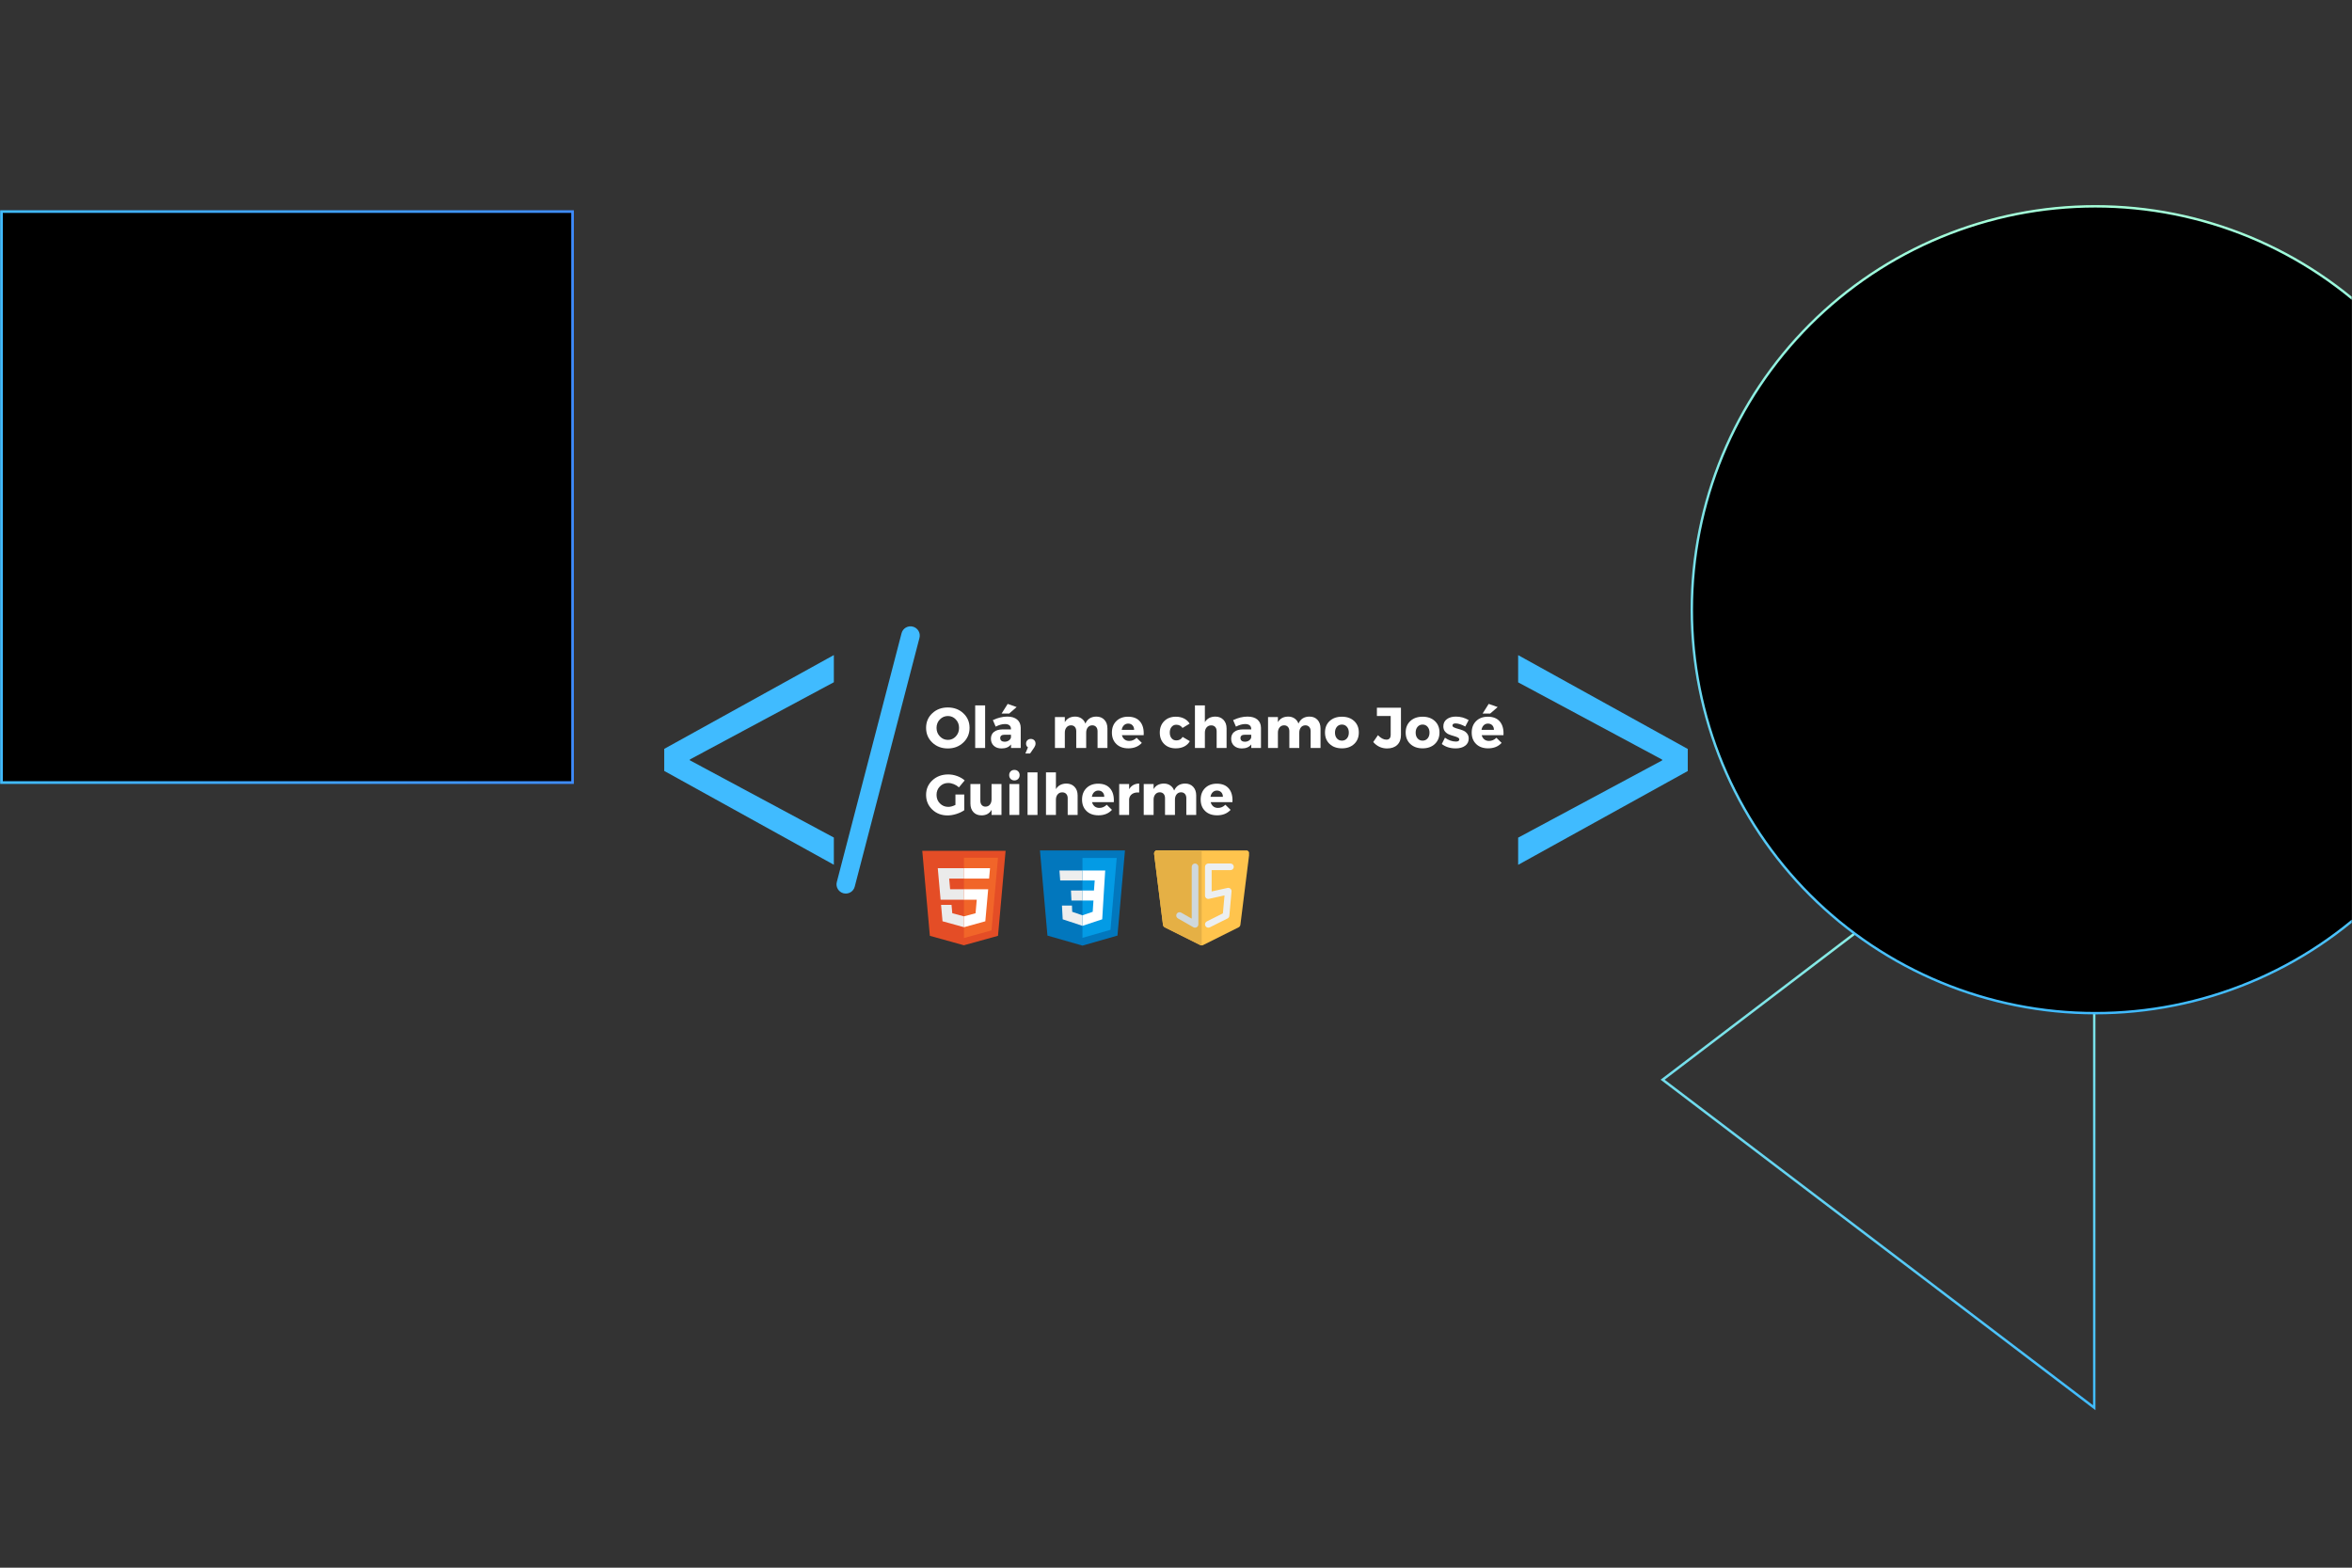 <svg xmlns="http://www.w3.org/2000/svg" xmlns:xlink="http://www.w3.org/1999/xlink" width="5337" zoomAndPan="magnify" viewBox="0 0 4002.75 2668.5" height="3558" preserveAspectRatio="xMidYMid meet" version="1.0"><rect x="0" y="0" width="4002.75" height="2668.5" fill="#333333" stroke="none"/><defs><g/><clipPath id="f19d712003"><path d="M 2825.98 1273.434 L 3566.137 1273.434 L 3566.137 2401.293 L 2825.98 2401.293 Z M 2825.98 1273.434 " clip-rule="nonzero"/></clipPath><linearGradient x1="176" gradientTransform="matrix(1, 0, 0, -1, -0, 535.89)" y1="534.89" x2="176" gradientUnits="userSpaceOnUse" y2="1.39" id="412f81e60c"><stop stop-opacity="1" stop-color="rgb(64.626%, 99.95%, 85.127%)" offset="0"/><stop stop-opacity="1" stop-color="rgb(64.471%, 99.846%, 85.185%)" offset="0.008"/><stop stop-opacity="1" stop-color="rgb(64.163%, 99.637%, 85.301%)" offset="0.016"/><stop stop-opacity="1" stop-color="rgb(63.855%, 99.429%, 85.417%)" offset="0.023"/><stop stop-opacity="1" stop-color="rgb(63.547%, 99.222%, 85.533%)" offset="0.031"/><stop stop-opacity="1" stop-color="rgb(63.239%, 99.014%, 85.649%)" offset="0.039"/><stop stop-opacity="1" stop-color="rgb(62.93%, 98.807%, 85.765%)" offset="0.047"/><stop stop-opacity="1" stop-color="rgb(62.622%, 98.598%, 85.881%)" offset="0.055"/><stop stop-opacity="1" stop-color="rgb(62.314%, 98.39%, 85.997%)" offset="0.062"/><stop stop-opacity="1" stop-color="rgb(62.006%, 98.183%, 86.113%)" offset="0.07"/><stop stop-opacity="1" stop-color="rgb(61.697%, 97.975%, 86.229%)" offset="0.078"/><stop stop-opacity="1" stop-color="rgb(61.389%, 97.768%, 86.345%)" offset="0.086"/><stop stop-opacity="1" stop-color="rgb(61.081%, 97.56%, 86.461%)" offset="0.094"/><stop stop-opacity="1" stop-color="rgb(60.773%, 97.351%, 86.577%)" offset="0.102"/><stop stop-opacity="1" stop-color="rgb(60.464%, 97.144%, 86.693%)" offset="0.109"/><stop stop-opacity="1" stop-color="rgb(60.156%, 96.936%, 86.809%)" offset="0.117"/><stop stop-opacity="1" stop-color="rgb(59.848%, 96.729%, 86.925%)" offset="0.125"/><stop stop-opacity="1" stop-color="rgb(59.54%, 96.521%, 87.041%)" offset="0.133"/><stop stop-opacity="1" stop-color="rgb(59.232%, 96.312%, 87.157%)" offset="0.141"/><stop stop-opacity="1" stop-color="rgb(58.923%, 96.104%, 87.273%)" offset="0.148"/><stop stop-opacity="1" stop-color="rgb(58.615%, 95.897%, 87.389%)" offset="0.156"/><stop stop-opacity="1" stop-color="rgb(58.307%, 95.689%, 87.505%)" offset="0.164"/><stop stop-opacity="1" stop-color="rgb(57.999%, 95.482%, 87.621%)" offset="0.172"/><stop stop-opacity="1" stop-color="rgb(57.69%, 95.273%, 87.737%)" offset="0.18"/><stop stop-opacity="1" stop-color="rgb(57.382%, 95.065%, 87.852%)" offset="0.188"/><stop stop-opacity="1" stop-color="rgb(57.074%, 94.858%, 87.968%)" offset="0.195"/><stop stop-opacity="1" stop-color="rgb(56.766%, 94.65%, 88.084%)" offset="0.203"/><stop stop-opacity="1" stop-color="rgb(56.458%, 94.443%, 88.2%)" offset="0.211"/><stop stop-opacity="1" stop-color="rgb(56.149%, 94.234%, 88.316%)" offset="0.219"/><stop stop-opacity="1" stop-color="rgb(55.841%, 94.026%, 88.432%)" offset="0.227"/><stop stop-opacity="1" stop-color="rgb(55.533%, 93.819%, 88.548%)" offset="0.234"/><stop stop-opacity="1" stop-color="rgb(55.225%, 93.611%, 88.664%)" offset="0.242"/><stop stop-opacity="1" stop-color="rgb(54.916%, 93.404%, 88.78%)" offset="0.25"/><stop stop-opacity="1" stop-color="rgb(54.608%, 93.195%, 88.896%)" offset="0.258"/><stop stop-opacity="1" stop-color="rgb(54.3%, 92.987%, 89.012%)" offset="0.266"/><stop stop-opacity="1" stop-color="rgb(53.992%, 92.78%, 89.128%)" offset="0.273"/><stop stop-opacity="1" stop-color="rgb(53.683%, 92.572%, 89.244%)" offset="0.281"/><stop stop-opacity="1" stop-color="rgb(53.375%, 92.365%, 89.36%)" offset="0.289"/><stop stop-opacity="1" stop-color="rgb(53.067%, 92.155%, 89.476%)" offset="0.297"/><stop stop-opacity="1" stop-color="rgb(52.759%, 91.948%, 89.592%)" offset="0.305"/><stop stop-opacity="1" stop-color="rgb(52.451%, 91.74%, 89.708%)" offset="0.312"/><stop stop-opacity="1" stop-color="rgb(52.142%, 91.533%, 89.824%)" offset="0.32"/><stop stop-opacity="1" stop-color="rgb(51.834%, 91.325%, 89.94%)" offset="0.328"/><stop stop-opacity="1" stop-color="rgb(51.526%, 91.118%, 90.056%)" offset="0.336"/><stop stop-opacity="1" stop-color="rgb(51.218%, 90.909%, 90.172%)" offset="0.344"/><stop stop-opacity="1" stop-color="rgb(50.909%, 90.701%, 90.288%)" offset="0.352"/><stop stop-opacity="1" stop-color="rgb(50.601%, 90.494%, 90.404%)" offset="0.359"/><stop stop-opacity="1" stop-color="rgb(50.293%, 90.286%, 90.52%)" offset="0.367"/><stop stop-opacity="1" stop-color="rgb(49.985%, 90.079%, 90.636%)" offset="0.375"/><stop stop-opacity="1" stop-color="rgb(49.677%, 89.87%, 90.752%)" offset="0.383"/><stop stop-opacity="1" stop-color="rgb(49.368%, 89.662%, 90.868%)" offset="0.391"/><stop stop-opacity="1" stop-color="rgb(49.06%, 89.455%, 90.984%)" offset="0.398"/><stop stop-opacity="1" stop-color="rgb(48.752%, 89.247%, 91.1%)" offset="0.406"/><stop stop-opacity="1" stop-color="rgb(48.444%, 89.04%, 91.216%)" offset="0.414"/><stop stop-opacity="1" stop-color="rgb(48.135%, 88.831%, 91.331%)" offset="0.422"/><stop stop-opacity="1" stop-color="rgb(47.827%, 88.623%, 91.447%)" offset="0.43"/><stop stop-opacity="1" stop-color="rgb(47.519%, 88.416%, 91.563%)" offset="0.438"/><stop stop-opacity="1" stop-color="rgb(47.211%, 88.208%, 91.679%)" offset="0.445"/><stop stop-opacity="1" stop-color="rgb(46.902%, 88%, 91.795%)" offset="0.453"/><stop stop-opacity="1" stop-color="rgb(46.594%, 87.791%, 91.911%)" offset="0.461"/><stop stop-opacity="1" stop-color="rgb(46.286%, 87.584%, 92.027%)" offset="0.469"/><stop stop-opacity="1" stop-color="rgb(45.978%, 87.376%, 92.143%)" offset="0.477"/><stop stop-opacity="1" stop-color="rgb(45.67%, 87.169%, 92.259%)" offset="0.484"/><stop stop-opacity="1" stop-color="rgb(45.361%, 86.961%, 92.375%)" offset="0.492"/><stop stop-opacity="1" stop-color="rgb(45.053%, 86.752%, 92.491%)" offset="0.5"/><stop stop-opacity="1" stop-color="rgb(44.745%, 86.545%, 92.607%)" offset="0.508"/><stop stop-opacity="1" stop-color="rgb(44.437%, 86.337%, 92.723%)" offset="0.516"/><stop stop-opacity="1" stop-color="rgb(44.128%, 86.13%, 92.839%)" offset="0.523"/><stop stop-opacity="1" stop-color="rgb(43.82%, 85.922%, 92.955%)" offset="0.531"/><stop stop-opacity="1" stop-color="rgb(43.512%, 85.713%, 93.071%)" offset="0.539"/><stop stop-opacity="1" stop-color="rgb(43.204%, 85.506%, 93.187%)" offset="0.547"/><stop stop-opacity="1" stop-color="rgb(42.896%, 85.298%, 93.303%)" offset="0.555"/><stop stop-opacity="1" stop-color="rgb(42.587%, 85.091%, 93.419%)" offset="0.562"/><stop stop-opacity="1" stop-color="rgb(42.279%, 84.883%, 93.535%)" offset="0.57"/><stop stop-opacity="1" stop-color="rgb(41.971%, 84.676%, 93.651%)" offset="0.578"/><stop stop-opacity="1" stop-color="rgb(41.663%, 84.467%, 93.767%)" offset="0.586"/><stop stop-opacity="1" stop-color="rgb(41.354%, 84.259%, 93.883%)" offset="0.594"/><stop stop-opacity="1" stop-color="rgb(41.046%, 84.052%, 93.999%)" offset="0.602"/><stop stop-opacity="1" stop-color="rgb(40.738%, 83.844%, 94.115%)" offset="0.609"/><stop stop-opacity="1" stop-color="rgb(40.43%, 83.636%, 94.231%)" offset="0.617"/><stop stop-opacity="1" stop-color="rgb(40.121%, 83.427%, 94.347%)" offset="0.625"/><stop stop-opacity="1" stop-color="rgb(39.813%, 83.22%, 94.463%)" offset="0.633"/><stop stop-opacity="1" stop-color="rgb(39.505%, 83.012%, 94.579%)" offset="0.641"/><stop stop-opacity="1" stop-color="rgb(39.197%, 82.805%, 94.695%)" offset="0.648"/><stop stop-opacity="1" stop-color="rgb(38.889%, 82.597%, 94.81%)" offset="0.656"/><stop stop-opacity="1" stop-color="rgb(38.58%, 82.388%, 94.926%)" offset="0.664"/><stop stop-opacity="1" stop-color="rgb(38.272%, 82.181%, 95.042%)" offset="0.672"/><stop stop-opacity="1" stop-color="rgb(37.964%, 81.973%, 95.158%)" offset="0.68"/><stop stop-opacity="1" stop-color="rgb(37.656%, 81.766%, 95.274%)" offset="0.688"/><stop stop-opacity="1" stop-color="rgb(37.347%, 81.558%, 95.39%)" offset="0.695"/><stop stop-opacity="1" stop-color="rgb(37.039%, 81.349%, 95.506%)" offset="0.703"/><stop stop-opacity="1" stop-color="rgb(36.731%, 81.142%, 95.622%)" offset="0.711"/><stop stop-opacity="1" stop-color="rgb(36.423%, 80.934%, 95.738%)" offset="0.719"/><stop stop-opacity="1" stop-color="rgb(36.115%, 80.727%, 95.854%)" offset="0.727"/><stop stop-opacity="1" stop-color="rgb(35.806%, 80.519%, 95.97%)" offset="0.734"/><stop stop-opacity="1" stop-color="rgb(35.498%, 80.31%, 96.086%)" offset="0.742"/><stop stop-opacity="1" stop-color="rgb(35.19%, 80.103%, 96.202%)" offset="0.75"/><stop stop-opacity="1" stop-color="rgb(34.882%, 79.895%, 96.318%)" offset="0.758"/><stop stop-opacity="1" stop-color="rgb(34.573%, 79.688%, 96.434%)" offset="0.766"/><stop stop-opacity="1" stop-color="rgb(34.265%, 79.48%, 96.55%)" offset="0.773"/><stop stop-opacity="1" stop-color="rgb(33.957%, 79.271%, 96.666%)" offset="0.781"/><stop stop-opacity="1" stop-color="rgb(33.649%, 79.063%, 96.782%)" offset="0.789"/><stop stop-opacity="1" stop-color="rgb(33.34%, 78.856%, 96.898%)" offset="0.797"/><stop stop-opacity="1" stop-color="rgb(33.032%, 78.648%, 97.014%)" offset="0.805"/><stop stop-opacity="1" stop-color="rgb(32.724%, 78.441%, 97.13%)" offset="0.812"/><stop stop-opacity="1" stop-color="rgb(32.416%, 78.233%, 97.246%)" offset="0.82"/><stop stop-opacity="1" stop-color="rgb(32.108%, 78.024%, 97.362%)" offset="0.828"/><stop stop-opacity="1" stop-color="rgb(31.799%, 77.817%, 97.478%)" offset="0.836"/><stop stop-opacity="1" stop-color="rgb(31.491%, 77.609%, 97.594%)" offset="0.844"/><stop stop-opacity="1" stop-color="rgb(31.183%, 77.402%, 97.71%)" offset="0.852"/><stop stop-opacity="1" stop-color="rgb(30.875%, 77.194%, 97.826%)" offset="0.859"/><stop stop-opacity="1" stop-color="rgb(30.566%, 76.985%, 97.942%)" offset="0.867"/><stop stop-opacity="1" stop-color="rgb(30.258%, 76.778%, 98.058%)" offset="0.875"/><stop stop-opacity="1" stop-color="rgb(29.95%, 76.57%, 98.174%)" offset="0.883"/><stop stop-opacity="1" stop-color="rgb(29.642%, 76.363%, 98.289%)" offset="0.891"/><stop stop-opacity="1" stop-color="rgb(29.333%, 76.155%, 98.405%)" offset="0.898"/><stop stop-opacity="1" stop-color="rgb(29.025%, 75.946%, 98.521%)" offset="0.906"/><stop stop-opacity="1" stop-color="rgb(28.717%, 75.739%, 98.637%)" offset="0.914"/><stop stop-opacity="1" stop-color="rgb(28.409%, 75.531%, 98.753%)" offset="0.922"/><stop stop-opacity="1" stop-color="rgb(28.101%, 75.323%, 98.869%)" offset="0.93"/><stop stop-opacity="1" stop-color="rgb(27.792%, 75.116%, 98.985%)" offset="0.938"/><stop stop-opacity="1" stop-color="rgb(27.484%, 74.907%, 99.101%)" offset="0.945"/><stop stop-opacity="1" stop-color="rgb(27.176%, 74.699%, 99.217%)" offset="0.953"/><stop stop-opacity="1" stop-color="rgb(26.868%, 74.492%, 99.333%)" offset="0.961"/><stop stop-opacity="1" stop-color="rgb(26.559%, 74.284%, 99.449%)" offset="0.969"/><stop stop-opacity="1" stop-color="rgb(26.251%, 74.077%, 99.565%)" offset="0.977"/><stop stop-opacity="1" stop-color="rgb(25.943%, 73.868%, 99.681%)" offset="0.984"/><stop stop-opacity="1" stop-color="rgb(25.635%, 73.66%, 99.797%)" offset="0.992"/><stop stop-opacity="1" stop-color="rgb(25.327%, 73.453%, 99.913%)" offset="1"/></linearGradient><clipPath id="2632790938"><path d="M 0.25 357.953 L 976.629 357.953 L 976.629 1334.332 L 0.25 1334.332 Z M 0.25 357.953 " clip-rule="nonzero"/></clipPath><linearGradient x1="216.5" gradientTransform="matrix(1, 0, -0, 1, -0, -0)" y1="431" x2="216.5" gradientUnits="userSpaceOnUse" y2="864" id="846e510f7e"><stop stop-opacity="1" stop-color="rgb(25.099%, 73.299%, 100%)" offset="0"/><stop stop-opacity="1" stop-color="rgb(25.095%, 73.195%, 100%)" offset="0.016"/><stop stop-opacity="1" stop-color="rgb(25.084%, 72.945%, 100%)" offset="0.031"/><stop stop-opacity="1" stop-color="rgb(25.072%, 72.652%, 100%)" offset="0.047"/><stop stop-opacity="1" stop-color="rgb(25.06%, 72.357%, 100%)" offset="0.062"/><stop stop-opacity="1" stop-color="rgb(25.046%, 72.064%, 100%)" offset="0.078"/><stop stop-opacity="1" stop-color="rgb(25.034%, 71.77%, 100%)" offset="0.094"/><stop stop-opacity="1" stop-color="rgb(25.021%, 71.477%, 100%)" offset="0.109"/><stop stop-opacity="1" stop-color="rgb(25.009%, 71.182%, 100%)" offset="0.125"/><stop stop-opacity="1" stop-color="rgb(24.997%, 70.889%, 100%)" offset="0.141"/><stop stop-opacity="1" stop-color="rgb(24.985%, 70.595%, 100%)" offset="0.156"/><stop stop-opacity="1" stop-color="rgb(24.971%, 70.302%, 100%)" offset="0.172"/><stop stop-opacity="1" stop-color="rgb(24.959%, 70.007%, 100%)" offset="0.188"/><stop stop-opacity="1" stop-color="rgb(24.947%, 69.714%, 100%)" offset="0.203"/><stop stop-opacity="1" stop-color="rgb(24.934%, 69.42%, 100%)" offset="0.219"/><stop stop-opacity="1" stop-color="rgb(24.922%, 69.127%, 100%)" offset="0.234"/><stop stop-opacity="1" stop-color="rgb(24.908%, 68.832%, 100%)" offset="0.25"/><stop stop-opacity="1" stop-color="rgb(24.896%, 68.539%, 100%)" offset="0.266"/><stop stop-opacity="1" stop-color="rgb(24.884%, 68.245%, 100%)" offset="0.281"/><stop stop-opacity="1" stop-color="rgb(24.872%, 67.952%, 100%)" offset="0.297"/><stop stop-opacity="1" stop-color="rgb(24.86%, 67.657%, 100%)" offset="0.312"/><stop stop-opacity="1" stop-color="rgb(24.846%, 67.365%, 100%)" offset="0.328"/><stop stop-opacity="1" stop-color="rgb(24.834%, 67.07%, 100%)" offset="0.344"/><stop stop-opacity="1" stop-color="rgb(24.821%, 66.777%, 100%)" offset="0.359"/><stop stop-opacity="1" stop-color="rgb(24.809%, 66.483%, 100%)" offset="0.375"/><stop stop-opacity="1" stop-color="rgb(24.797%, 66.188%, 100%)" offset="0.391"/><stop stop-opacity="1" stop-color="rgb(24.783%, 65.895%, 100%)" offset="0.406"/><stop stop-opacity="1" stop-color="rgb(24.771%, 65.601%, 100%)" offset="0.422"/><stop stop-opacity="1" stop-color="rgb(24.759%, 65.308%, 100%)" offset="0.438"/><stop stop-opacity="1" stop-color="rgb(24.747%, 65.013%, 100%)" offset="0.453"/><stop stop-opacity="1" stop-color="rgb(24.734%, 64.72%, 100%)" offset="0.469"/><stop stop-opacity="1" stop-color="rgb(24.722%, 64.426%, 100%)" offset="0.484"/><stop stop-opacity="1" stop-color="rgb(24.709%, 64.133%, 100%)" offset="0.5"/><stop stop-opacity="1" stop-color="rgb(24.696%, 63.838%, 100%)" offset="0.516"/><stop stop-opacity="1" stop-color="rgb(24.684%, 63.545%, 100%)" offset="0.531"/><stop stop-opacity="1" stop-color="rgb(24.672%, 63.251%, 100%)" offset="0.547"/><stop stop-opacity="1" stop-color="rgb(24.66%, 62.958%, 100%)" offset="0.562"/><stop stop-opacity="1" stop-color="rgb(24.646%, 62.663%, 100%)" offset="0.578"/><stop stop-opacity="1" stop-color="rgb(24.634%, 62.37%, 100%)" offset="0.594"/><stop stop-opacity="1" stop-color="rgb(24.622%, 62.076%, 100%)" offset="0.609"/><stop stop-opacity="1" stop-color="rgb(24.609%, 61.783%, 100%)" offset="0.625"/><stop stop-opacity="1" stop-color="rgb(24.597%, 61.488%, 100%)" offset="0.641"/><stop stop-opacity="1" stop-color="rgb(24.583%, 61.195%, 100%)" offset="0.656"/><stop stop-opacity="1" stop-color="rgb(24.571%, 60.901%, 100%)" offset="0.672"/><stop stop-opacity="1" stop-color="rgb(24.559%, 60.608%, 100%)" offset="0.688"/><stop stop-opacity="1" stop-color="rgb(24.547%, 60.313%, 100%)" offset="0.703"/><stop stop-opacity="1" stop-color="rgb(24.535%, 60.02%, 100%)" offset="0.719"/><stop stop-opacity="1" stop-color="rgb(24.521%, 59.726%, 100%)" offset="0.734"/><stop stop-opacity="1" stop-color="rgb(24.509%, 59.433%, 100%)" offset="0.75"/><stop stop-opacity="1" stop-color="rgb(24.496%, 59.138%, 100%)" offset="0.766"/><stop stop-opacity="1" stop-color="rgb(24.484%, 58.846%, 100%)" offset="0.781"/><stop stop-opacity="1" stop-color="rgb(24.472%, 58.551%, 100%)" offset="0.797"/><stop stop-opacity="1" stop-color="rgb(24.458%, 58.258%, 100%)" offset="0.812"/><stop stop-opacity="1" stop-color="rgb(24.446%, 57.964%, 100%)" offset="0.828"/><stop stop-opacity="1" stop-color="rgb(24.434%, 57.671%, 100%)" offset="0.844"/><stop stop-opacity="1" stop-color="rgb(24.422%, 57.376%, 100%)" offset="0.859"/><stop stop-opacity="1" stop-color="rgb(24.409%, 57.083%, 100%)" offset="0.875"/><stop stop-opacity="1" stop-color="rgb(24.397%, 56.789%, 100%)" offset="0.891"/><stop stop-opacity="1" stop-color="rgb(24.384%, 56.496%, 100%)" offset="0.906"/><stop stop-opacity="1" stop-color="rgb(24.371%, 56.201%, 100%)" offset="0.922"/><stop stop-opacity="1" stop-color="rgb(24.359%, 55.908%, 100%)" offset="0.938"/><stop stop-opacity="1" stop-color="rgb(24.347%, 55.614%, 100%)" offset="0.953"/><stop stop-opacity="1" stop-color="rgb(24.335%, 55.321%, 100%)" offset="0.969"/><stop stop-opacity="1" stop-color="rgb(24.321%, 55.026%, 100%)" offset="0.984"/><stop stop-opacity="1" stop-color="rgb(24.309%, 54.733%, 100%)" offset="1"/></linearGradient><clipPath id="c68d66b287"><path d="M 2879 351 L 4002.25 351 L 4002.25 1725 L 2879 1725 Z M 2879 351 " clip-rule="nonzero"/></clipPath><clipPath id="7401e7b911"><path d="M 2877.156 349.109 L 4002.25 349.109 L 4002.25 1726.688 L 2877.156 1726.688 Z M 2877.156 349.109 " clip-rule="nonzero"/></clipPath><linearGradient x1="335" gradientTransform="matrix(1, 0, 0, 1, -0, -0)" y1="0" x2="335" gradientUnits="userSpaceOnUse" y2="670" id="33f9dcc324"><stop stop-opacity="1" stop-color="rgb(64.699%, 99.998%, 85.1%)" offset="0"/><stop stop-opacity="1" stop-color="rgb(64.545%, 99.895%, 85.158%)" offset="0.008"/><stop stop-opacity="1" stop-color="rgb(64.235%, 99.686%, 85.274%)" offset="0.016"/><stop stop-opacity="1" stop-color="rgb(63.925%, 99.477%, 85.39%)" offset="0.023"/><stop stop-opacity="1" stop-color="rgb(63.615%, 99.269%, 85.507%)" offset="0.031"/><stop stop-opacity="1" stop-color="rgb(63.307%, 99.06%, 85.623%)" offset="0.039"/><stop stop-opacity="1" stop-color="rgb(62.997%, 98.851%, 85.739%)" offset="0.047"/><stop stop-opacity="1" stop-color="rgb(62.688%, 98.643%, 85.855%)" offset="0.055"/><stop stop-opacity="1" stop-color="rgb(62.378%, 98.434%, 85.973%)" offset="0.062"/><stop stop-opacity="1" stop-color="rgb(62.07%, 98.225%, 86.089%)" offset="0.07"/><stop stop-opacity="1" stop-color="rgb(61.76%, 98.016%, 86.205%)" offset="0.078"/><stop stop-opacity="1" stop-color="rgb(61.45%, 97.809%, 86.322%)" offset="0.086"/><stop stop-opacity="1" stop-color="rgb(61.14%, 97.6%, 86.438%)" offset="0.094"/><stop stop-opacity="1" stop-color="rgb(60.832%, 97.391%, 86.554%)" offset="0.102"/><stop stop-opacity="1" stop-color="rgb(60.522%, 97.183%, 86.67%)" offset="0.109"/><stop stop-opacity="1" stop-color="rgb(60.213%, 96.974%, 86.787%)" offset="0.117"/><stop stop-opacity="1" stop-color="rgb(59.903%, 96.765%, 86.903%)" offset="0.125"/><stop stop-opacity="1" stop-color="rgb(59.595%, 96.558%, 87.019%)" offset="0.133"/><stop stop-opacity="1" stop-color="rgb(59.285%, 96.349%, 87.137%)" offset="0.141"/><stop stop-opacity="1" stop-color="rgb(58.975%, 96.14%, 87.253%)" offset="0.148"/><stop stop-opacity="1" stop-color="rgb(58.665%, 95.93%, 87.369%)" offset="0.156"/><stop stop-opacity="1" stop-color="rgb(58.356%, 95.723%, 87.485%)" offset="0.164"/><stop stop-opacity="1" stop-color="rgb(58.047%, 95.514%, 87.602%)" offset="0.172"/><stop stop-opacity="1" stop-color="rgb(57.738%, 95.305%, 87.718%)" offset="0.18"/><stop stop-opacity="1" stop-color="rgb(57.428%, 95.097%, 87.834%)" offset="0.188"/><stop stop-opacity="1" stop-color="rgb(57.118%, 94.888%, 87.952%)" offset="0.195"/><stop stop-opacity="1" stop-color="rgb(56.81%, 94.679%, 88.068%)" offset="0.203"/><stop stop-opacity="1" stop-color="rgb(56.5%, 94.47%, 88.184%)" offset="0.211"/><stop stop-opacity="1" stop-color="rgb(56.19%, 94.263%, 88.3%)" offset="0.219"/><stop stop-opacity="1" stop-color="rgb(55.881%, 94.054%, 88.417%)" offset="0.227"/><stop stop-opacity="1" stop-color="rgb(55.573%, 93.845%, 88.533%)" offset="0.234"/><stop stop-opacity="1" stop-color="rgb(55.263%, 93.637%, 88.649%)" offset="0.242"/><stop stop-opacity="1" stop-color="rgb(54.953%, 93.428%, 88.766%)" offset="0.25"/><stop stop-opacity="1" stop-color="rgb(54.643%, 93.219%, 88.882%)" offset="0.258"/><stop stop-opacity="1" stop-color="rgb(54.335%, 93.011%, 88.998%)" offset="0.266"/><stop stop-opacity="1" stop-color="rgb(54.025%, 92.802%, 89.114%)" offset="0.273"/><stop stop-opacity="1" stop-color="rgb(53.716%, 92.593%, 89.232%)" offset="0.281"/><stop stop-opacity="1" stop-color="rgb(53.406%, 92.384%, 89.348%)" offset="0.289"/><stop stop-opacity="1" stop-color="rgb(53.098%, 92.177%, 89.464%)" offset="0.297"/><stop stop-opacity="1" stop-color="rgb(52.788%, 91.968%, 89.581%)" offset="0.305"/><stop stop-opacity="1" stop-color="rgb(52.478%, 91.759%, 89.697%)" offset="0.312"/><stop stop-opacity="1" stop-color="rgb(52.168%, 91.551%, 89.813%)" offset="0.32"/><stop stop-opacity="1" stop-color="rgb(51.86%, 91.342%, 89.929%)" offset="0.328"/><stop stop-opacity="1" stop-color="rgb(51.55%, 91.133%, 90.047%)" offset="0.336"/><stop stop-opacity="1" stop-color="rgb(51.241%, 90.926%, 90.163%)" offset="0.344"/><stop stop-opacity="1" stop-color="rgb(50.931%, 90.717%, 90.279%)" offset="0.352"/><stop stop-opacity="1" stop-color="rgb(50.623%, 90.508%, 90.396%)" offset="0.359"/><stop stop-opacity="1" stop-color="rgb(50.313%, 90.298%, 90.512%)" offset="0.367"/><stop stop-opacity="1" stop-color="rgb(50.003%, 90.091%, 90.628%)" offset="0.375"/><stop stop-opacity="1" stop-color="rgb(49.693%, 89.882%, 90.744%)" offset="0.383"/><stop stop-opacity="1" stop-color="rgb(49.385%, 89.673%, 90.862%)" offset="0.391"/><stop stop-opacity="1" stop-color="rgb(49.075%, 89.465%, 90.977%)" offset="0.398"/><stop stop-opacity="1" stop-color="rgb(48.766%, 89.256%, 91.093%)" offset="0.406"/><stop stop-opacity="1" stop-color="rgb(48.456%, 89.047%, 91.211%)" offset="0.414"/><stop stop-opacity="1" stop-color="rgb(48.148%, 88.838%, 91.327%)" offset="0.422"/><stop stop-opacity="1" stop-color="rgb(47.838%, 88.631%, 91.443%)" offset="0.43"/><stop stop-opacity="1" stop-color="rgb(47.528%, 88.422%, 91.559%)" offset="0.438"/><stop stop-opacity="1" stop-color="rgb(47.218%, 88.213%, 91.676%)" offset="0.445"/><stop stop-opacity="1" stop-color="rgb(46.91%, 88.005%, 91.792%)" offset="0.453"/><stop stop-opacity="1" stop-color="rgb(46.6%, 87.796%, 91.908%)" offset="0.461"/><stop stop-opacity="1" stop-color="rgb(46.291%, 87.587%, 92.026%)" offset="0.469"/><stop stop-opacity="1" stop-color="rgb(45.981%, 87.379%, 92.142%)" offset="0.477"/><stop stop-opacity="1" stop-color="rgb(45.673%, 87.17%, 92.258%)" offset="0.484"/><stop stop-opacity="1" stop-color="rgb(45.363%, 86.961%, 92.374%)" offset="0.492"/><stop stop-opacity="1" stop-color="rgb(45.053%, 86.752%, 92.491%)" offset="0.5"/><stop stop-opacity="1" stop-color="rgb(44.743%, 86.545%, 92.607%)" offset="0.508"/><stop stop-opacity="1" stop-color="rgb(44.435%, 86.336%, 92.723%)" offset="0.516"/><stop stop-opacity="1" stop-color="rgb(44.125%, 86.127%, 92.841%)" offset="0.523"/><stop stop-opacity="1" stop-color="rgb(43.816%, 85.919%, 92.957%)" offset="0.531"/><stop stop-opacity="1" stop-color="rgb(43.506%, 85.71%, 93.073%)" offset="0.539"/><stop stop-opacity="1" stop-color="rgb(43.198%, 85.501%, 93.19%)" offset="0.547"/><stop stop-opacity="1" stop-color="rgb(42.888%, 85.294%, 93.306%)" offset="0.555"/><stop stop-opacity="1" stop-color="rgb(42.578%, 85.085%, 93.422%)" offset="0.562"/><stop stop-opacity="1" stop-color="rgb(42.268%, 84.875%, 93.538%)" offset="0.57"/><stop stop-opacity="1" stop-color="rgb(41.96%, 84.666%, 93.655%)" offset="0.578"/><stop stop-opacity="1" stop-color="rgb(41.65%, 84.459%, 93.771%)" offset="0.586"/><stop stop-opacity="1" stop-color="rgb(41.341%, 84.25%, 93.887%)" offset="0.594"/><stop stop-opacity="1" stop-color="rgb(41.031%, 84.041%, 94.005%)" offset="0.602"/><stop stop-opacity="1" stop-color="rgb(40.723%, 83.833%, 94.121%)" offset="0.609"/><stop stop-opacity="1" stop-color="rgb(40.413%, 83.624%, 94.237%)" offset="0.617"/><stop stop-opacity="1" stop-color="rgb(40.103%, 83.415%, 94.353%)" offset="0.625"/><stop stop-opacity="1" stop-color="rgb(39.793%, 83.206%, 94.47%)" offset="0.633"/><stop stop-opacity="1" stop-color="rgb(39.485%, 82.999%, 94.586%)" offset="0.641"/><stop stop-opacity="1" stop-color="rgb(39.175%, 82.79%, 94.702%)" offset="0.648"/><stop stop-opacity="1" stop-color="rgb(38.866%, 82.581%, 94.82%)" offset="0.656"/><stop stop-opacity="1" stop-color="rgb(38.556%, 82.373%, 94.936%)" offset="0.664"/><stop stop-opacity="1" stop-color="rgb(38.248%, 82.164%, 95.052%)" offset="0.672"/><stop stop-opacity="1" stop-color="rgb(37.938%, 81.955%, 95.168%)" offset="0.68"/><stop stop-opacity="1" stop-color="rgb(37.628%, 81.747%, 95.285%)" offset="0.688"/><stop stop-opacity="1" stop-color="rgb(37.318%, 81.538%, 95.401%)" offset="0.695"/><stop stop-opacity="1" stop-color="rgb(37.01%, 81.329%, 95.517%)" offset="0.703"/><stop stop-opacity="1" stop-color="rgb(36.7%, 81.12%, 95.634%)" offset="0.711"/><stop stop-opacity="1" stop-color="rgb(36.391%, 80.913%, 95.75%)" offset="0.719"/><stop stop-opacity="1" stop-color="rgb(36.081%, 80.704%, 95.866%)" offset="0.727"/><stop stop-opacity="1" stop-color="rgb(35.773%, 80.495%, 95.982%)" offset="0.734"/><stop stop-opacity="1" stop-color="rgb(35.463%, 80.287%, 96.1%)" offset="0.742"/><stop stop-opacity="1" stop-color="rgb(35.153%, 80.078%, 96.216%)" offset="0.75"/><stop stop-opacity="1" stop-color="rgb(34.843%, 79.869%, 96.332%)" offset="0.758"/><stop stop-opacity="1" stop-color="rgb(34.535%, 79.662%, 96.449%)" offset="0.766"/><stop stop-opacity="1" stop-color="rgb(34.225%, 79.453%, 96.565%)" offset="0.773"/><stop stop-opacity="1" stop-color="rgb(33.916%, 79.243%, 96.681%)" offset="0.781"/><stop stop-opacity="1" stop-color="rgb(33.606%, 79.034%, 96.797%)" offset="0.789"/><stop stop-opacity="1" stop-color="rgb(33.298%, 78.827%, 96.915%)" offset="0.797"/><stop stop-opacity="1" stop-color="rgb(32.988%, 78.618%, 97.031%)" offset="0.805"/><stop stop-opacity="1" stop-color="rgb(32.678%, 78.409%, 97.147%)" offset="0.812"/><stop stop-opacity="1" stop-color="rgb(32.368%, 78.201%, 97.264%)" offset="0.82"/><stop stop-opacity="1" stop-color="rgb(32.06%, 77.992%, 97.38%)" offset="0.828"/><stop stop-opacity="1" stop-color="rgb(31.75%, 77.783%, 97.496%)" offset="0.836"/><stop stop-opacity="1" stop-color="rgb(31.441%, 77.574%, 97.612%)" offset="0.844"/><stop stop-opacity="1" stop-color="rgb(31.131%, 77.367%, 97.729%)" offset="0.852"/><stop stop-opacity="1" stop-color="rgb(30.823%, 77.158%, 97.845%)" offset="0.859"/><stop stop-opacity="1" stop-color="rgb(30.513%, 76.949%, 97.961%)" offset="0.867"/><stop stop-opacity="1" stop-color="rgb(30.203%, 76.741%, 98.079%)" offset="0.875"/><stop stop-opacity="1" stop-color="rgb(29.893%, 76.532%, 98.195%)" offset="0.883"/><stop stop-opacity="1" stop-color="rgb(29.585%, 76.323%, 98.311%)" offset="0.891"/><stop stop-opacity="1" stop-color="rgb(29.276%, 76.115%, 98.427%)" offset="0.898"/><stop stop-opacity="1" stop-color="rgb(28.966%, 75.906%, 98.544%)" offset="0.906"/><stop stop-opacity="1" stop-color="rgb(28.656%, 75.697%, 98.66%)" offset="0.914"/><stop stop-opacity="1" stop-color="rgb(28.348%, 75.488%, 98.776%)" offset="0.922"/><stop stop-opacity="1" stop-color="rgb(28.038%, 75.281%, 98.894%)" offset="0.93"/><stop stop-opacity="1" stop-color="rgb(27.728%, 75.072%, 99.01%)" offset="0.938"/><stop stop-opacity="1" stop-color="rgb(27.419%, 74.863%, 99.126%)" offset="0.945"/><stop stop-opacity="1" stop-color="rgb(27.11%, 74.655%, 99.242%)" offset="0.953"/><stop stop-opacity="1" stop-color="rgb(26.801%, 74.446%, 99.359%)" offset="0.961"/><stop stop-opacity="1" stop-color="rgb(26.491%, 74.237%, 99.475%)" offset="0.969"/><stop stop-opacity="1" stop-color="rgb(26.181%, 74.028%, 99.591%)" offset="0.977"/><stop stop-opacity="1" stop-color="rgb(25.873%, 73.82%, 99.709%)" offset="0.984"/><stop stop-opacity="1" stop-color="rgb(25.563%, 73.611%, 99.825%)" offset="0.992"/><stop stop-opacity="1" stop-color="rgb(25.253%, 73.402%, 99.94%)" offset="1"/></linearGradient><clipPath id="beebb7a8fa"><path d="M 1130.359 1115 L 1419.074 1115 L 1419.074 1471.953 L 1130.359 1471.953 Z M 1130.359 1115 " clip-rule="nonzero"/></clipPath><clipPath id="d210f6c4a3"><path d="M 2583.668 1115.195 L 2872.383 1115.195 L 2872.383 1472.152 L 2583.668 1472.152 Z M 2583.668 1115.195 " clip-rule="nonzero"/></clipPath><clipPath id="644097a60e"><path d="M 1423 1066 L 1566 1066 L 1566 1522 L 1423 1522 Z M 1423 1066 " clip-rule="nonzero"/></clipPath><clipPath id="fcdf32ce85"><path d="M 1419.078 1520.762 L 1539.363 1058.461 L 1569.848 1066.395 L 1449.562 1528.691 Z M 1419.078 1520.762 " clip-rule="nonzero"/></clipPath><clipPath id="6ad6a03a67"><path d="M 1419.078 1520.762 L 1539.363 1058.461 L 1569.848 1066.395 L 1449.562 1528.691 Z M 1419.078 1520.762 " clip-rule="nonzero"/></clipPath><clipPath id="28684b47b4"><path d="M 1569.605 1448 L 1711.34 1448 L 1711.34 1609.602 L 1569.605 1609.602 Z M 1569.605 1448 " clip-rule="nonzero"/></clipPath><clipPath id="0e8523dcad"><path d="M 1769.816 1447.621 L 1914.551 1447.621 L 1914.551 1609.602 L 1769.816 1609.602 Z M 1769.816 1447.621 " clip-rule="nonzero"/></clipPath><clipPath id="4f4c6a83ef"><path d="M 1964 1447.621 L 2125.699 1447.621 L 2125.699 1609.602 L 1964 1609.602 Z M 1964 1447.621 " clip-rule="nonzero"/></clipPath><clipPath id="a8521906b4"><path d="M 1964 1447.621 L 2046 1447.621 L 2046 1609.602 L 1964 1609.602 Z M 1964 1447.621 " clip-rule="nonzero"/></clipPath></defs><g clip-path="url(#f19d712003)"><path stroke-linecap="butt" transform="matrix(2.103, 0, 0, 2.103, 2825.981, 1274.26)" fill="none" stroke-linejoin="miter" d="M 1.7 268 L 351 1.999 L 351 533.499 Z M 1.7 268 " stroke="url(#412f81e60c)" stroke-width="2" stroke-miterlimit="4"/></g><path fill="#000000" d="M 2.504 1332.078 L 2.504 360.211 L 974.371 360.211 L 974.371 1332.078 Z M 2.504 1332.078 " fill-opacity="1" fill-rule="nonzero"/><g clip-path="url(#2632790938)"><path stroke-linecap="butt" transform="matrix(0, -2.255, 2.255, 0, -971.618, 1334.333)" fill="none" stroke-linejoin="miter" d="M 1 432 L 431.999 432 L 431.999 862.999 L 1 862.999 Z M 1 432 " stroke="url(#846e510f7e)" stroke-width="2" stroke-miterlimit="4"/></g><g clip-path="url(#c68d66b287)"><path fill="#000000" d="M 4252.68 1037.898 C 4252.68 1049.137 4252.402 1060.367 4251.852 1071.594 C 4251.301 1082.82 4250.473 1094.023 4249.371 1105.207 C 4248.27 1116.395 4246.895 1127.543 4245.246 1138.66 C 4243.598 1149.777 4241.676 1160.848 4239.484 1171.871 C 4237.293 1182.895 4234.828 1193.855 4232.098 1204.758 C 4229.367 1215.66 4226.371 1226.488 4223.109 1237.246 C 4219.848 1248 4216.32 1258.668 4212.535 1269.25 C 4208.75 1279.832 4204.707 1290.316 4200.406 1300.699 C 4196.102 1311.082 4191.551 1321.352 4186.746 1331.512 C 4181.941 1341.672 4176.887 1351.707 4171.59 1361.621 C 4166.293 1371.531 4160.754 1381.309 4154.977 1390.949 C 4149.199 1400.59 4143.188 1410.082 4136.945 1419.426 C 4130.699 1428.77 4124.23 1437.957 4117.535 1446.984 C 4110.84 1456.012 4103.926 1464.867 4096.797 1473.555 C 4089.668 1482.242 4082.328 1490.75 4074.781 1499.078 C 4067.234 1507.406 4059.488 1515.543 4051.539 1523.492 C 4043.594 1531.438 4035.457 1539.184 4027.129 1546.734 C 4018.801 1554.281 4010.293 1561.617 4001.605 1568.75 C 3992.918 1575.879 3984.059 1582.789 3975.031 1589.484 C 3966.004 1596.18 3956.82 1602.652 3947.473 1608.895 C 3938.129 1615.137 3928.637 1621.148 3918.996 1626.926 C 3909.359 1632.707 3899.582 1638.242 3889.668 1643.543 C 3879.758 1648.84 3869.723 1653.891 3859.562 1658.695 C 3849.402 1663.5 3839.133 1668.055 3828.746 1672.355 C 3818.363 1676.656 3807.883 1680.699 3797.301 1684.484 C 3786.719 1688.273 3776.051 1691.797 3765.293 1695.059 C 3754.539 1698.32 3743.711 1701.32 3732.809 1704.051 C 3721.906 1706.781 3710.945 1709.242 3699.922 1711.434 C 3688.898 1713.629 3677.828 1715.547 3666.711 1717.195 C 3655.594 1718.848 3644.441 1720.223 3633.258 1721.324 C 3622.074 1722.426 3610.867 1723.25 3599.645 1723.801 C 3588.418 1724.355 3577.184 1724.629 3565.945 1724.629 C 3554.707 1724.629 3543.477 1724.355 3532.25 1723.801 C 3521.023 1723.25 3509.82 1722.426 3498.633 1721.324 C 3487.449 1720.223 3476.301 1718.848 3465.184 1717.195 C 3454.062 1715.547 3442.996 1713.629 3431.973 1711.434 C 3420.949 1709.242 3409.984 1706.781 3399.082 1704.051 C 3388.184 1701.32 3377.352 1698.32 3366.598 1695.059 C 3355.844 1691.797 3345.176 1688.273 3334.594 1684.484 C 3324.012 1680.699 3313.527 1676.656 3303.145 1672.355 C 3292.762 1668.055 3282.488 1663.5 3272.332 1658.695 C 3262.172 1653.891 3252.133 1648.84 3242.223 1643.543 C 3232.312 1638.242 3222.535 1632.707 3212.895 1626.926 C 3203.254 1621.148 3193.762 1615.137 3184.418 1608.895 C 3175.074 1602.652 3165.887 1596.18 3156.859 1589.484 C 3147.832 1582.789 3138.977 1575.879 3130.289 1568.75 C 3121.602 1561.617 3113.094 1554.281 3104.766 1546.73 C 3096.438 1539.184 3088.301 1531.438 3080.352 1523.492 C 3072.406 1515.543 3064.66 1507.406 3057.109 1499.078 C 3049.562 1490.75 3042.223 1482.242 3035.094 1473.555 C 3027.965 1464.867 3021.051 1456.012 3014.355 1446.984 C 3007.664 1437.957 3001.191 1428.77 2994.949 1419.426 C 2988.703 1410.082 2982.695 1400.59 2976.914 1390.949 C 2971.137 1381.309 2965.602 1371.531 2960.301 1361.621 C 2955.004 1351.707 2949.953 1341.672 2945.148 1331.512 C 2940.344 1321.352 2935.789 1311.082 2931.488 1300.699 C 2927.188 1290.316 2923.145 1279.832 2919.355 1269.25 C 2915.57 1258.668 2912.047 1248 2908.785 1237.246 C 2905.523 1226.488 2902.523 1215.66 2899.793 1204.758 C 2897.062 1193.855 2894.602 1182.895 2892.41 1171.871 C 2890.215 1160.848 2888.297 1149.777 2886.645 1138.66 C 2884.996 1127.543 2883.621 1116.395 2882.52 1105.207 C 2881.418 1094.023 2880.594 1082.82 2880.039 1071.594 C 2879.488 1060.367 2879.215 1049.137 2879.215 1037.898 C 2879.215 1026.656 2879.488 1015.426 2880.039 1004.199 C 2880.594 992.977 2881.418 981.77 2882.52 970.586 C 2883.621 959.402 2884.996 948.25 2886.645 937.133 C 2888.297 926.016 2890.215 914.945 2892.41 903.922 C 2894.602 892.898 2897.062 881.938 2899.793 871.035 C 2902.523 860.133 2905.523 849.305 2908.785 838.551 C 2912.047 827.793 2915.57 817.125 2919.355 806.543 C 2923.145 795.961 2927.188 785.48 2931.488 775.098 C 2935.789 764.711 2940.344 754.441 2945.148 744.281 C 2949.953 734.121 2955.004 724.086 2960.301 714.172 C 2965.602 704.262 2971.137 694.484 2976.914 684.848 C 2982.695 675.207 2988.703 665.715 2994.949 656.367 C 3001.191 647.023 3007.664 637.84 3014.355 628.812 C 3021.051 619.785 3027.965 610.926 3035.094 602.238 C 3042.223 593.551 3049.562 585.043 3057.109 576.715 C 3064.66 568.387 3072.406 560.25 3080.352 552.305 C 3088.301 544.355 3096.438 536.609 3104.766 529.062 C 3113.094 521.516 3121.602 514.176 3130.289 507.047 C 3138.977 499.914 3147.832 493.004 3156.859 486.309 C 3165.887 479.613 3175.074 473.145 3184.418 466.898 C 3193.762 460.656 3203.254 454.645 3212.895 448.867 C 3222.535 443.09 3232.312 437.551 3242.223 432.254 C 3252.133 426.953 3262.172 421.902 3272.332 417.098 C 3282.488 412.293 3292.762 407.738 3303.145 403.438 C 3313.527 399.137 3324.012 395.094 3334.594 391.309 C 3345.176 387.523 3355.844 383.996 3366.598 380.734 C 3377.352 377.473 3388.184 374.477 3399.082 371.746 C 3409.984 369.016 3420.949 366.551 3431.973 364.359 C 3442.996 362.168 3454.062 360.246 3465.184 358.598 C 3476.301 356.949 3487.449 355.574 3498.633 354.473 C 3509.82 353.371 3521.023 352.543 3532.25 351.992 C 3543.477 351.441 3554.707 351.164 3565.945 351.164 C 3577.184 351.164 3588.418 351.441 3599.645 351.992 C 3610.867 352.543 3622.074 353.371 3633.258 354.473 C 3644.441 355.574 3655.594 356.949 3666.711 358.598 C 3677.828 360.246 3688.898 362.168 3699.922 364.359 C 3710.945 366.551 3721.906 369.016 3732.809 371.746 C 3743.711 374.477 3754.539 377.473 3765.293 380.734 C 3776.051 383.996 3786.719 387.523 3797.301 391.309 C 3807.883 395.094 3818.363 399.137 3828.746 403.438 C 3839.133 407.738 3849.402 412.293 3859.562 417.098 C 3869.723 421.902 3879.758 426.953 3889.668 432.254 C 3899.582 437.551 3909.359 443.09 3918.996 448.867 C 3928.637 454.645 3938.129 460.656 3947.473 466.898 C 3956.82 473.145 3966.004 479.613 3975.031 486.309 C 3984.059 493.004 3992.918 499.914 4001.605 507.047 C 4010.293 514.176 4018.801 521.516 4027.129 529.062 C 4035.457 536.609 4043.594 544.355 4051.539 552.305 C 4059.488 560.25 4067.234 568.387 4074.781 576.715 C 4082.328 585.043 4089.668 593.551 4096.797 602.238 C 4103.93 610.926 4110.84 619.785 4117.535 628.812 C 4124.23 637.84 4130.699 647.023 4136.945 656.367 C 4143.188 665.715 4149.199 675.207 4154.977 684.848 C 4160.754 694.484 4166.293 704.262 4171.59 714.172 C 4176.887 724.086 4181.941 734.121 4186.746 744.281 C 4191.551 754.441 4196.102 764.711 4200.406 775.098 C 4204.707 785.48 4208.75 795.961 4212.535 806.543 C 4216.32 817.125 4219.848 827.793 4223.109 838.551 C 4226.371 849.305 4229.367 860.133 4232.098 871.035 C 4234.828 881.938 4237.293 892.898 4239.484 903.922 C 4241.676 914.945 4243.598 926.016 4245.246 937.133 C 4246.895 948.25 4248.27 959.402 4249.371 970.586 C 4250.473 981.77 4251.301 992.977 4251.852 1004.199 C 4252.402 1015.426 4252.68 1026.656 4252.68 1037.898 Z M 4252.68 1037.898 " fill-opacity="1" fill-rule="nonzero"/></g><g clip-path="url(#7401e7b911)"><path stroke-linecap="butt" transform="matrix(2.056, 0, 0, 2.056, 2877.157, 349.108)" fill="none" stroke-linejoin="miter" d="M 669 335.001 C 669 340.467 668.865 345.929 668.598 351.389 C 668.33 356.849 667.927 362.298 667.391 367.737 C 666.855 373.178 666.187 378.6 665.385 384.007 C 664.583 389.414 663.648 394.798 662.583 400.16 C 661.517 405.521 660.318 410.852 658.99 416.155 C 657.662 421.457 656.205 426.723 654.618 431.956 C 653.032 437.186 651.317 442.374 649.476 447.521 C 647.635 452.668 645.668 457.767 643.577 462.817 C 641.483 467.867 639.27 472.861 636.933 477.803 C 634.596 482.744 632.138 487.625 629.561 492.447 C 626.985 497.267 624.291 502.022 621.481 506.711 C 618.671 511.4 615.748 516.016 612.712 520.561 C 609.674 525.105 606.528 529.574 603.271 533.964 C 600.015 538.355 596.652 542.662 593.185 546.887 C 589.718 551.112 586.148 555.25 582.477 559.3 C 578.807 563.351 575.04 567.308 571.173 571.175 C 567.309 575.039 563.352 578.806 559.301 582.479 C 555.251 586.149 551.113 589.717 546.888 593.186 C 542.662 596.653 538.353 600.014 533.963 603.271 C 529.572 606.527 525.106 609.675 520.56 612.711 C 516.015 615.747 511.398 618.671 506.71 621.481 C 502.023 624.292 497.267 626.984 492.446 629.563 C 487.626 632.139 482.745 634.595 477.803 636.932 C 472.862 639.269 467.867 641.484 462.816 643.576 C 457.766 645.668 452.668 647.634 447.522 649.475 C 442.375 651.318 437.187 653.031 431.954 654.618 C 426.724 656.204 421.458 657.663 416.155 658.991 C 410.853 660.319 405.522 661.516 400.16 662.582 C 394.799 663.65 389.415 664.582 384.008 665.384 C 378.601 666.188 373.177 666.857 367.738 667.392 C 362.298 667.928 356.848 668.329 351.389 668.597 C 345.929 668.867 340.465 669 335 669 C 329.534 669 324.072 668.867 318.611 668.597 C 313.151 668.329 307.703 667.928 302.261 667.392 C 296.822 666.857 291.4 666.188 285.993 665.384 C 280.584 664.582 275.202 663.65 269.84 662.582 C 264.479 661.516 259.146 660.319 253.844 658.991 C 248.543 657.663 243.275 656.204 238.045 654.618 C 232.814 653.031 227.626 651.318 222.479 649.475 C 217.332 647.634 212.233 645.668 207.183 643.576 C 202.134 641.484 197.137 639.269 192.197 636.932 C 187.256 634.595 182.373 632.139 177.553 629.563 C 172.734 626.984 167.978 624.292 163.289 621.481 C 158.601 618.671 153.984 615.747 149.44 612.711 C 144.895 609.675 140.427 606.527 136.036 603.271 C 131.646 600.014 127.339 596.653 123.113 593.186 C 118.888 589.717 114.75 586.149 110.7 582.477 C 106.649 578.806 102.692 575.039 98.826 571.175 C 94.961 567.308 91.194 563.351 87.522 559.3 C 83.851 555.25 80.281 551.112 76.814 546.887 C 73.347 542.662 69.984 538.355 66.728 533.964 C 63.473 529.574 60.325 525.105 57.289 520.561 C 54.251 516.016 51.329 511.4 48.518 506.711 C 45.708 502.022 43.016 497.267 40.438 492.447 C 37.861 487.625 35.405 482.744 33.068 477.803 C 30.731 472.861 28.516 467.867 26.424 462.817 C 24.333 457.767 22.366 452.668 20.523 447.521 C 18.683 442.374 16.969 437.186 15.382 431.956 C 13.796 426.723 12.337 421.457 11.009 416.155 C 9.681 410.852 8.484 405.521 7.418 400.16 C 6.351 394.798 5.418 389.414 4.614 384.007 C 3.812 378.6 3.144 373.178 2.608 367.737 C 2.072 362.298 1.671 356.849 1.401 351.389 C 1.134 345.929 1.001 340.467 1.001 335.001 C 1.001 329.533 1.134 324.071 1.401 318.611 C 1.671 313.152 2.072 307.702 2.608 302.262 C 3.144 296.823 3.812 291.399 4.614 285.992 C 5.418 280.585 6.351 275.201 7.418 269.84 C 8.484 264.478 9.681 259.147 11.009 253.845 C 12.337 248.542 13.796 243.276 15.382 238.046 C 16.969 232.814 18.683 227.625 20.523 222.478 C 22.366 217.332 24.333 212.234 26.424 207.185 C 28.516 202.133 30.731 197.138 33.068 192.197 C 35.405 187.255 37.861 182.375 40.438 177.553 C 43.016 172.733 45.708 167.977 48.518 163.291 C 51.329 158.602 54.251 153.985 57.289 149.439 C 60.325 144.894 63.473 140.428 66.728 136.037 C 69.984 131.647 73.347 127.338 76.814 123.113 C 80.281 118.887 83.851 114.749 87.522 110.699 C 91.194 106.648 94.961 102.691 98.826 98.827 C 102.692 94.961 106.649 91.193 110.7 87.523 C 114.75 83.852 118.888 80.282 123.113 76.815 C 127.339 73.346 131.646 69.985 136.036 66.729 C 140.427 63.473 144.895 60.326 149.44 57.289 C 153.984 54.253 158.601 51.329 163.289 48.519 C 167.978 45.709 172.734 43.015 177.553 40.439 C 182.373 37.861 187.256 35.404 192.197 33.067 C 197.137 30.731 202.134 28.515 207.183 26.424 C 212.233 24.332 217.332 22.366 222.479 20.525 C 227.626 18.684 232.814 16.968 238.045 15.382 C 243.275 13.795 248.543 12.338 253.844 11.01 C 259.146 9.682 264.479 8.483 269.84 7.418 C 275.202 6.352 280.584 5.417 285.993 4.615 C 291.4 3.814 296.822 3.145 302.261 2.609 C 307.703 2.073 313.151 1.671 318.611 1.403 C 324.072 1.135 329.534 1 335 1 C 340.465 1 345.929 1.135 351.389 1.403 C 356.848 1.671 362.298 2.073 367.738 2.609 C 373.177 3.145 378.601 3.814 384.008 4.615 C 389.415 5.417 394.799 6.352 400.16 7.418 C 405.522 8.483 410.853 9.682 416.155 11.01 C 421.458 12.338 426.724 13.795 431.954 15.382 C 437.187 16.968 442.375 18.684 447.522 20.525 C 452.668 22.366 457.766 24.332 462.816 26.424 C 467.867 28.515 472.862 30.731 477.803 33.067 C 482.745 35.404 487.626 37.861 492.446 40.439 C 497.267 43.015 502.023 45.709 506.71 48.519 C 511.398 51.329 516.015 54.253 520.56 57.289 C 525.106 60.326 529.572 63.473 533.963 66.729 C 538.353 69.985 542.662 73.346 546.888 76.815 C 551.113 80.282 555.251 83.852 559.301 87.523 C 563.352 91.193 567.309 94.961 571.173 98.827 C 575.04 102.691 578.807 106.648 582.477 110.699 C 586.148 114.749 589.718 118.887 593.185 123.113 C 596.654 127.338 600.015 131.647 603.271 136.037 C 606.528 140.428 609.674 144.894 612.712 149.439 C 615.748 153.985 618.671 158.602 621.481 163.291 C 624.291 167.977 626.985 172.733 629.561 177.553 C 632.138 182.375 634.596 187.255 636.933 192.197 C 639.27 197.138 641.483 202.133 643.577 207.185 C 645.668 212.234 647.635 217.332 649.476 222.478 C 651.317 227.625 653.032 232.814 654.618 238.046 C 656.205 243.276 657.662 248.542 658.99 253.845 C 660.318 259.147 661.517 264.478 662.583 269.84 C 663.648 275.201 664.583 280.585 665.385 285.992 C 666.187 291.399 666.855 296.823 667.391 302.262 C 667.927 307.702 668.33 313.152 668.598 318.611 C 668.865 324.071 669 329.533 669 335.001 Z M 669 335.001 " stroke="url(#33f9dcc324)" stroke-width="2" stroke-miterlimit="4"/></g><g clip-path="url(#beebb7a8fa)"><path fill="#40bbff" d="M 1130.434 1274.703 L 1419.086 1115.023 L 1419.086 1161.297 L 1173.98 1292.82 L 1173.98 1294.148 L 1419.086 1425.664 L 1419.086 1471.988 L 1130.434 1312.277 Z M 1130.434 1274.703 " fill-opacity="1" fill-rule="nonzero"/></g><g fill="#ffffff" fill-opacity="1"><g transform="translate(1573.725, 1273.218)"><g><path d="M 39.281 -68.984 C 49.906 -68.984 58.734 -65.676 65.766 -59.062 C 72.797 -52.457 76.312 -44.203 76.312 -34.297 C 76.312 -24.328 72.773 -15.988 65.703 -9.281 C 58.641 -2.57 49.832 0.781 39.281 0.781 C 28.727 0.781 19.93 -2.555 12.891 -9.234 C 5.859 -15.91 2.344 -24.266 2.344 -34.297 C 2.344 -44.266 5.859 -52.535 12.891 -59.109 C 19.93 -65.691 28.727 -68.984 39.281 -68.984 Z M 39.484 -54.422 C 34.141 -54.422 29.578 -52.484 25.797 -48.609 C 22.016 -44.734 20.125 -39.93 20.125 -34.203 C 20.125 -28.473 22.031 -23.633 25.844 -19.688 C 29.656 -15.75 34.195 -13.781 39.469 -13.781 C 44.75 -13.781 49.227 -15.75 52.906 -19.688 C 56.594 -23.633 58.438 -28.473 58.438 -34.203 C 58.438 -39.93 56.594 -44.734 52.906 -48.609 C 49.227 -52.484 44.754 -54.422 39.484 -54.422 Z M 39.484 -54.422 "/></g></g></g><g fill="#ffffff" fill-opacity="1"><g transform="translate(1652.391, 1273.218)"><g><path d="M 24.141 0 L 7.234 0 L 7.234 -72.5 L 24.141 -72.5 Z M 24.141 0 "/></g></g></g><g fill="#ffffff" fill-opacity="1"><g transform="translate(1683.76, 1273.218)"><g><path d="M 33.719 -58.625 L 20.812 -58.625 L 31.172 -75.047 L 46.422 -69.672 Z M 30.391 -53.453 C 37.617 -53.453 43.234 -51.773 47.234 -48.422 C 51.242 -45.066 53.285 -40.391 53.359 -34.391 L 53.359 0 L 36.844 0 L 36.844 -6.062 C 33.383 -1.5 28.008 0.781 20.719 0.781 C 15.176 0.781 10.773 -0.75 7.516 -3.812 C 4.266 -6.875 2.641 -10.848 2.641 -15.734 C 2.641 -20.742 4.379 -24.633 7.859 -27.406 C 11.348 -30.176 16.348 -31.594 22.859 -31.656 L 36.75 -31.656 L 36.75 -32.438 C 36.75 -35.039 35.883 -37.078 34.156 -38.547 C 32.426 -40.016 29.867 -40.75 26.484 -40.75 C 21.723 -40.75 16.477 -39.281 10.75 -36.344 L 5.953 -47.484 C 14.492 -51.461 22.641 -53.453 30.391 -53.453 Z M 25.891 -10.656 C 28.566 -10.656 30.91 -11.32 32.922 -12.656 C 34.941 -13.988 36.219 -15.727 36.75 -17.875 L 36.75 -22.578 L 26.094 -22.578 C 21.008 -22.578 18.469 -20.688 18.469 -16.906 C 18.469 -14.945 19.117 -13.414 20.422 -12.312 C 21.723 -11.207 23.547 -10.656 25.891 -10.656 Z M 25.891 -10.656 "/></g></g></g><g fill="#ffffff" fill-opacity="1"><g transform="translate(1742.393, 1273.218)"><g><path d="M 11.922 -15.438 C 14.203 -15.438 16.109 -14.719 17.641 -13.281 C 19.172 -11.852 19.938 -9.898 19.938 -7.422 C 19.938 -5.336 19.219 -3.191 17.781 -0.984 L 10.656 9.375 L 2.641 9.375 L 7.031 -1.078 C 4.883 -2.504 3.812 -4.617 3.812 -7.422 C 3.812 -9.766 4.578 -11.688 6.109 -13.188 C 7.641 -14.688 9.578 -15.438 11.922 -15.438 Z M 11.922 -15.438 "/></g></g></g><g fill="#ffffff" fill-opacity="1"><g transform="translate(1765.944, 1273.218)"><g/></g></g><g fill="#ffffff" fill-opacity="1"><g transform="translate(1788.616, 1273.218)"><g><path d="M 77.094 -53.453 C 82.895 -53.453 87.504 -51.609 90.922 -47.922 C 94.348 -44.242 96.062 -39.344 96.062 -33.219 L 96.062 0 L 79.25 0 L 79.25 -28.531 C 79.25 -31.656 78.43 -34.113 76.797 -35.906 C 75.172 -37.695 72.957 -38.594 70.156 -38.594 C 67.031 -38.531 64.539 -37.344 62.688 -35.031 C 60.832 -32.719 59.906 -29.738 59.906 -26.094 L 59.906 0 L 43 0 L 43 -28.531 C 43 -31.656 42.195 -34.113 40.594 -35.906 C 39 -37.695 36.801 -38.594 34 -38.594 C 30.812 -38.531 28.27 -37.328 26.375 -34.984 C 24.488 -32.641 23.547 -29.676 23.547 -26.094 L 23.547 0 L 6.75 0 L 6.75 -52.672 L 23.547 -52.672 L 23.547 -43.969 C 27.129 -50.156 32.926 -53.316 40.938 -53.453 C 45.176 -53.453 48.844 -52.391 51.938 -50.266 C 55.031 -48.148 57.227 -45.238 58.531 -41.531 C 61.988 -49.344 68.176 -53.316 77.094 -53.453 Z M 77.094 -53.453 "/></g></g></g><g fill="#ffffff" fill-opacity="1"><g transform="translate(1889.953, 1273.218)"><g><path d="M 29.797 -53.25 C 38.922 -53.25 45.781 -50.445 50.375 -44.844 C 54.969 -39.25 56.973 -31.566 56.391 -21.797 L 19.344 -21.797 C 20.195 -18.66 21.695 -16.242 23.844 -14.547 C 25.988 -12.859 28.629 -12.016 31.766 -12.016 C 36.578 -12.016 40.773 -13.805 44.359 -17.391 L 53.25 -8.703 C 47.582 -2.504 39.93 0.594 30.297 0.594 C 21.754 0.594 14.957 -1.848 9.906 -6.734 C 4.863 -11.629 2.344 -18.113 2.344 -26.188 C 2.344 -34.332 4.863 -40.879 9.906 -45.828 C 14.957 -50.773 21.586 -53.25 29.797 -53.25 Z M 19.062 -30.875 L 40.156 -30.875 C 40.156 -34.07 39.227 -36.645 37.375 -38.594 C 35.52 -40.551 33.062 -41.531 30 -41.531 C 27.133 -41.531 24.723 -40.566 22.766 -38.641 C 20.816 -36.723 19.582 -34.133 19.062 -30.875 Z M 19.062 -30.875 "/></g></g></g><g fill="#ffffff" fill-opacity="1"><g transform="translate(1948.782, 1273.218)"><g/></g></g><g fill="#ffffff" fill-opacity="1"><g transform="translate(1971.453, 1273.218)"><g><path d="M 29.703 -53.25 C 34.922 -53.25 39.562 -52.223 43.625 -50.172 C 47.695 -48.117 50.875 -45.207 53.156 -41.438 L 41.047 -34.109 C 38.441 -37.754 34.891 -39.578 30.391 -39.578 C 27.129 -39.578 24.473 -38.352 22.422 -35.906 C 20.367 -33.469 19.344 -30.258 19.344 -26.281 C 19.344 -22.25 20.352 -19.008 22.375 -16.562 C 24.395 -14.125 27.066 -12.906 30.391 -12.906 C 35.336 -12.906 38.922 -14.891 41.141 -18.859 L 53.453 -11.625 C 51.305 -7.719 48.16 -4.703 44.016 -2.578 C 39.879 -0.461 35.047 0.594 29.516 0.594 C 21.367 0.594 14.801 -1.863 9.812 -6.781 C 4.832 -11.707 2.344 -18.176 2.344 -26.188 C 2.344 -34.27 4.863 -40.801 9.906 -45.781 C 14.957 -50.758 21.555 -53.25 29.703 -53.25 Z M 29.703 -53.25 "/></g></g></g><g fill="#ffffff" fill-opacity="1"><g transform="translate(2026.373, 1273.218)"><g><path d="M 41.828 -53.453 C 47.617 -53.453 52.273 -51.609 55.797 -47.922 C 59.316 -44.242 61.078 -39.344 61.078 -33.219 L 61.078 0 L 44.172 0 L 44.172 -28.531 C 44.172 -31.594 43.336 -34.02 41.672 -35.812 C 40.016 -37.602 37.754 -38.5 34.891 -38.5 C 31.629 -38.5 29.02 -37.328 27.062 -34.984 C 25.113 -32.641 24.141 -29.645 24.141 -26 L 24.141 0 L 7.234 0 L 7.234 -72.5 L 24.141 -72.5 L 24.141 -43.969 C 27.848 -50.156 33.742 -53.316 41.828 -53.453 Z M 41.828 -53.453 "/></g></g></g><g fill="#ffffff" fill-opacity="1"><g transform="translate(2092.628, 1273.218)"><g><path d="M 30.391 -53.453 C 37.617 -53.453 43.234 -51.773 47.234 -48.422 C 51.242 -45.066 53.285 -40.391 53.359 -34.391 L 53.359 0 L 36.844 0 L 36.844 -6.062 C 33.383 -1.5 28.008 0.781 20.719 0.781 C 15.176 0.781 10.773 -0.75 7.516 -3.812 C 4.266 -6.875 2.641 -10.848 2.641 -15.734 C 2.641 -20.742 4.379 -24.633 7.859 -27.406 C 11.348 -30.176 16.348 -31.594 22.859 -31.656 L 36.75 -31.656 L 36.75 -32.438 C 36.75 -35.039 35.883 -37.078 34.156 -38.547 C 32.426 -40.016 29.867 -40.75 26.484 -40.75 C 21.723 -40.75 16.477 -39.281 10.75 -36.344 L 5.953 -47.484 C 14.492 -51.461 22.641 -53.453 30.391 -53.453 Z M 25.891 -10.656 C 28.566 -10.656 30.91 -11.32 32.922 -12.656 C 34.941 -13.988 36.219 -15.727 36.75 -17.875 L 36.75 -22.578 L 26.094 -22.578 C 21.008 -22.578 18.469 -20.688 18.469 -16.906 C 18.469 -14.945 19.117 -13.414 20.422 -12.312 C 21.723 -11.207 23.547 -10.656 25.891 -10.656 Z M 25.891 -10.656 "/></g></g></g><g fill="#ffffff" fill-opacity="1"><g transform="translate(2151.261, 1273.218)"><g><path d="M 77.094 -53.453 C 82.895 -53.453 87.504 -51.609 90.922 -47.922 C 94.348 -44.242 96.062 -39.344 96.062 -33.219 L 96.062 0 L 79.25 0 L 79.25 -28.531 C 79.25 -31.656 78.43 -34.113 76.797 -35.906 C 75.172 -37.695 72.957 -38.594 70.156 -38.594 C 67.031 -38.531 64.539 -37.344 62.688 -35.031 C 60.832 -32.719 59.906 -29.738 59.906 -26.094 L 59.906 0 L 43 0 L 43 -28.531 C 43 -31.656 42.195 -34.113 40.594 -35.906 C 39 -37.695 36.801 -38.594 34 -38.594 C 30.812 -38.531 28.27 -37.328 26.375 -34.984 C 24.488 -32.641 23.547 -29.676 23.547 -26.094 L 23.547 0 L 6.75 0 L 6.75 -52.672 L 23.547 -52.672 L 23.547 -43.969 C 27.129 -50.156 32.926 -53.316 40.938 -53.453 C 45.176 -53.453 48.844 -52.391 51.938 -50.266 C 55.031 -48.148 57.227 -45.238 58.531 -41.531 C 61.988 -49.344 68.176 -53.316 77.094 -53.453 Z M 77.094 -53.453 "/></g></g></g><g fill="#ffffff" fill-opacity="1"><g transform="translate(2252.599, 1273.218)"><g><path d="M 31.172 -53.25 C 39.773 -53.25 46.711 -50.789 51.984 -45.875 C 57.266 -40.957 59.906 -34.457 59.906 -26.375 C 59.906 -18.301 57.266 -11.785 51.984 -6.828 C 46.711 -1.879 39.773 0.594 31.172 0.594 C 22.504 0.594 15.531 -1.879 10.25 -6.828 C 4.977 -11.785 2.344 -18.301 2.344 -26.375 C 2.344 -34.457 4.977 -40.957 10.25 -45.875 C 15.531 -50.789 22.504 -53.25 31.172 -53.25 Z M 31.172 -39.875 C 27.648 -39.875 24.797 -38.602 22.609 -36.062 C 20.43 -33.52 19.344 -30.227 19.344 -26.188 C 19.344 -22.082 20.43 -18.773 22.609 -16.266 C 24.797 -13.766 27.648 -12.516 31.172 -12.516 C 34.617 -12.516 37.438 -13.766 39.625 -16.266 C 41.812 -18.773 42.906 -22.082 42.906 -26.188 C 42.906 -30.227 41.812 -33.52 39.625 -36.062 C 37.438 -38.602 34.617 -39.875 31.172 -39.875 Z M 31.172 -39.875 "/></g></g></g><g fill="#ffffff" fill-opacity="1"><g transform="translate(2314.847, 1273.218)"><g/></g></g><g fill="#ffffff" fill-opacity="1"><g transform="translate(2337.519, 1273.218)"><g><path d="M 46.703 -68.5 L 46.703 -22.188 C 46.703 -14.945 44.602 -9.305 40.406 -5.266 C 36.207 -1.234 30.426 0.781 23.062 0.781 C 13.75 0.781 5.898 -2.863 -0.484 -10.156 L 7.531 -21.797 C 12.414 -16.711 17.203 -14.172 21.891 -14.172 C 26.773 -14.172 29.219 -16.973 29.219 -22.578 L 29.219 -54.422 L 5.766 -54.422 L 5.766 -68.5 Z M 46.703 -68.5 "/></g></g></g><g fill="#ffffff" fill-opacity="1"><g transform="translate(2389.898, 1273.218)"><g><path d="M 31.172 -53.25 C 39.773 -53.25 46.711 -50.789 51.984 -45.875 C 57.266 -40.957 59.906 -34.457 59.906 -26.375 C 59.906 -18.301 57.266 -11.785 51.984 -6.828 C 46.711 -1.879 39.773 0.594 31.172 0.594 C 22.504 0.594 15.531 -1.879 10.25 -6.828 C 4.977 -11.785 2.344 -18.301 2.344 -26.375 C 2.344 -34.457 4.977 -40.957 10.25 -45.875 C 15.531 -50.789 22.504 -53.25 31.172 -53.25 Z M 31.172 -39.875 C 27.648 -39.875 24.797 -38.602 22.609 -36.062 C 20.43 -33.52 19.344 -30.227 19.344 -26.188 C 19.344 -22.082 20.43 -18.773 22.609 -16.266 C 24.797 -13.766 27.648 -12.516 31.172 -12.516 C 34.617 -12.516 37.438 -13.766 39.625 -16.266 C 41.812 -18.773 42.906 -22.082 42.906 -26.188 C 42.906 -30.227 41.812 -33.52 39.625 -36.062 C 37.438 -38.602 34.617 -39.875 31.172 -39.875 Z M 31.172 -39.875 "/></g></g></g><g fill="#ffffff" fill-opacity="1"><g transform="translate(2452.146, 1273.218)"><g><path d="M 25.609 -53.453 C 33.359 -53.453 40.586 -51.461 47.297 -47.484 L 41.531 -36.547 C 35.02 -40.066 29.484 -41.828 24.922 -41.828 C 21.461 -41.828 19.734 -40.617 19.734 -38.203 C 19.734 -36.898 20.676 -35.805 22.562 -34.922 C 24.457 -34.047 26.77 -33.25 29.5 -32.531 C 32.238 -31.82 34.957 -30.926 37.656 -29.844 C 40.363 -28.77 42.66 -27.062 44.547 -24.719 C 46.441 -22.375 47.391 -19.508 47.391 -16.125 C 47.391 -10.844 45.336 -6.719 41.234 -3.75 C 37.129 -0.789 31.789 0.688 25.219 0.688 C 15.895 0.688 8.008 -1.789 1.562 -6.75 L 6.938 -17.484 C 13.125 -13.117 19.348 -10.938 25.609 -10.938 C 29.453 -10.938 31.375 -12.145 31.375 -14.562 C 31.375 -15.926 30.441 -17.062 28.578 -17.969 C 26.723 -18.883 24.457 -19.703 21.781 -20.422 C 19.113 -21.141 16.441 -22.035 13.766 -23.109 C 11.098 -24.18 8.836 -25.859 6.984 -28.141 C 5.129 -30.422 4.203 -33.289 4.203 -36.75 C 4.203 -42.02 6.188 -46.117 10.156 -49.047 C 14.133 -51.984 19.285 -53.453 25.609 -53.453 Z M 25.609 -53.453 "/></g></g></g><g fill="#ffffff" fill-opacity="1"><g transform="translate(2502.278, 1273.218)"><g><path d="M 33.812 -58.625 L 20.906 -58.625 L 31.266 -75.047 L 46.516 -69.672 Z M 29.797 -53.25 C 38.922 -53.25 45.781 -50.445 50.375 -44.844 C 54.969 -39.25 56.973 -31.566 56.391 -21.797 L 19.344 -21.797 C 20.195 -18.66 21.695 -16.242 23.844 -14.547 C 25.988 -12.859 28.629 -12.016 31.766 -12.016 C 36.578 -12.016 40.773 -13.805 44.359 -17.391 L 53.25 -8.703 C 47.582 -2.504 39.93 0.594 30.297 0.594 C 21.754 0.594 14.957 -1.848 9.906 -6.734 C 4.863 -11.629 2.344 -18.113 2.344 -26.188 C 2.344 -34.332 4.863 -40.879 9.906 -45.828 C 14.957 -50.773 21.586 -53.25 29.797 -53.25 Z M 19.062 -30.875 L 40.156 -30.875 C 40.156 -34.07 39.227 -36.645 37.375 -38.594 C 35.52 -40.551 33.062 -41.531 30 -41.531 C 27.133 -41.531 24.723 -40.566 22.766 -38.641 C 20.816 -36.723 19.582 -34.133 19.062 -30.875 Z M 19.062 -30.875 "/></g></g></g><g fill="#ffffff" fill-opacity="1"><g transform="translate(1573.725, 1387.227)"><g><path d="M 52.281 -34.781 L 67.328 -34.781 L 67.328 -8.109 C 63.617 -5.504 59.141 -3.367 53.891 -1.703 C 48.648 -0.047 43.648 0.781 38.891 0.781 C 28.461 0.781 19.766 -2.555 12.797 -9.234 C 5.828 -15.91 2.344 -24.234 2.344 -34.203 C 2.344 -44.109 5.926 -52.379 13.094 -59.016 C 20.258 -65.66 29.25 -68.984 40.062 -68.984 C 45.145 -68.984 50.191 -68.07 55.203 -66.25 C 60.223 -64.426 64.492 -61.953 68.016 -58.828 L 58.234 -47 C 55.766 -49.281 52.898 -51.086 49.641 -52.422 C 46.379 -53.754 43.156 -54.422 39.969 -54.422 C 34.363 -54.422 29.656 -52.484 25.844 -48.609 C 22.031 -44.734 20.125 -39.93 20.125 -34.203 C 20.125 -28.398 22.047 -23.547 25.891 -19.641 C 29.734 -15.734 34.488 -13.781 40.156 -13.781 C 43.812 -13.781 47.852 -14.883 52.281 -17.094 Z M 52.281 -34.781 "/></g></g></g><g fill="#ffffff" fill-opacity="1"><g transform="translate(1646.333, 1387.227)"><g><path d="M 58.047 -52.672 L 58.047 0 L 41.141 0 L 41.141 -8.703 C 37.555 -2.441 31.852 0.688 24.031 0.688 C 18.301 0.688 13.723 -1.133 10.297 -4.781 C 6.879 -8.438 5.172 -13.328 5.172 -19.453 L 5.172 -52.672 L 22.078 -52.672 L 22.078 -24.234 C 22.078 -21.109 22.875 -18.648 24.469 -16.859 C 26.07 -15.066 28.207 -14.172 30.875 -14.172 C 34.07 -14.234 36.582 -15.422 38.406 -17.734 C 40.227 -20.047 41.141 -23.023 41.141 -26.672 L 41.141 -52.672 Z M 58.047 -52.672 "/></g></g></g><g fill="#ffffff" fill-opacity="1"><g transform="translate(1711.122, 1387.227)"><g><path d="M 8.844 -74.203 C 10.5 -75.867 12.629 -76.703 15.234 -76.703 C 17.848 -76.703 19.984 -75.867 21.641 -74.203 C 23.305 -72.547 24.141 -70.414 24.141 -67.812 C 24.141 -65.207 23.305 -63.055 21.641 -61.359 C 19.984 -59.672 17.848 -58.828 15.234 -58.828 C 12.629 -58.828 10.5 -59.672 8.844 -61.359 C 7.188 -63.055 6.359 -65.207 6.359 -67.812 C 6.359 -70.414 7.188 -72.547 8.844 -74.203 Z M 23.547 0 L 6.75 0 L 6.75 -52.672 L 23.547 -52.672 Z M 23.547 0 "/></g></g></g><g fill="#ffffff" fill-opacity="1"><g transform="translate(1741.514, 1387.227)"><g><path d="M 24.141 0 L 7.234 0 L 7.234 -72.5 L 24.141 -72.5 Z M 24.141 0 "/></g></g></g><g fill="#ffffff" fill-opacity="1"><g transform="translate(1772.882, 1387.227)"><g><path d="M 41.828 -53.453 C 47.617 -53.453 52.273 -51.609 55.797 -47.922 C 59.316 -44.242 61.078 -39.344 61.078 -33.219 L 61.078 0 L 44.172 0 L 44.172 -28.531 C 44.172 -31.594 43.336 -34.02 41.672 -35.812 C 40.016 -37.602 37.754 -38.5 34.891 -38.5 C 31.629 -38.5 29.02 -37.328 27.062 -34.984 C 25.113 -32.641 24.141 -29.645 24.141 -26 L 24.141 0 L 7.234 0 L 7.234 -72.5 L 24.141 -72.5 L 24.141 -43.969 C 27.848 -50.156 33.742 -53.316 41.828 -53.453 Z M 41.828 -53.453 "/></g></g></g><g fill="#ffffff" fill-opacity="1"><g transform="translate(1839.138, 1387.227)"><g><path d="M 29.797 -53.25 C 38.922 -53.25 45.781 -50.445 50.375 -44.844 C 54.969 -39.25 56.973 -31.566 56.391 -21.797 L 19.344 -21.797 C 20.195 -18.66 21.695 -16.242 23.844 -14.547 C 25.988 -12.859 28.629 -12.016 31.766 -12.016 C 36.578 -12.016 40.773 -13.805 44.359 -17.391 L 53.25 -8.703 C 47.582 -2.504 39.93 0.594 30.297 0.594 C 21.754 0.594 14.957 -1.848 9.906 -6.734 C 4.863 -11.629 2.344 -18.113 2.344 -26.188 C 2.344 -34.332 4.863 -40.879 9.906 -45.828 C 14.957 -50.773 21.586 -53.25 29.797 -53.25 Z M 19.062 -30.875 L 40.156 -30.875 C 40.156 -34.07 39.227 -36.645 37.375 -38.594 C 35.52 -40.551 33.062 -41.531 30 -41.531 C 27.133 -41.531 24.723 -40.566 22.766 -38.641 C 20.816 -36.723 19.582 -34.133 19.062 -30.875 Z M 19.062 -30.875 "/></g></g></g><g fill="#ffffff" fill-opacity="1"><g transform="translate(1897.966, 1387.227)"><g><path d="M 23.641 -52.672 L 23.641 -43.781 C 27.359 -50.094 33.062 -53.316 40.75 -53.453 L 40.75 -38.203 C 35.926 -38.66 31.984 -37.863 28.922 -35.812 C 25.859 -33.758 24.098 -30.844 23.641 -27.062 L 23.641 0 L 6.75 0 L 6.75 -52.672 Z M 23.641 -52.672 "/></g></g></g><g fill="#ffffff" fill-opacity="1"><g transform="translate(1939.694, 1387.227)"><g><path d="M 77.094 -53.453 C 82.895 -53.453 87.504 -51.609 90.922 -47.922 C 94.348 -44.242 96.062 -39.344 96.062 -33.219 L 96.062 0 L 79.25 0 L 79.25 -28.531 C 79.25 -31.656 78.43 -34.113 76.797 -35.906 C 75.172 -37.695 72.957 -38.594 70.156 -38.594 C 67.031 -38.531 64.539 -37.344 62.688 -35.031 C 60.832 -32.719 59.906 -29.738 59.906 -26.094 L 59.906 0 L 43 0 L 43 -28.531 C 43 -31.656 42.195 -34.113 40.594 -35.906 C 39 -37.695 36.801 -38.594 34 -38.594 C 30.812 -38.531 28.27 -37.328 26.375 -34.984 C 24.488 -32.641 23.547 -29.676 23.547 -26.094 L 23.547 0 L 6.75 0 L 6.75 -52.672 L 23.547 -52.672 L 23.547 -43.969 C 27.129 -50.156 32.926 -53.316 40.938 -53.453 C 45.176 -53.453 48.844 -52.391 51.938 -50.266 C 55.031 -48.148 57.227 -45.238 58.531 -41.531 C 61.988 -49.344 68.176 -53.316 77.094 -53.453 Z M 77.094 -53.453 "/></g></g></g><g fill="#ffffff" fill-opacity="1"><g transform="translate(2041.031, 1387.227)"><g><path d="M 29.797 -53.25 C 38.922 -53.25 45.781 -50.445 50.375 -44.844 C 54.969 -39.25 56.973 -31.566 56.391 -21.797 L 19.344 -21.797 C 20.195 -18.66 21.695 -16.242 23.844 -14.547 C 25.988 -12.859 28.629 -12.016 31.766 -12.016 C 36.578 -12.016 40.773 -13.805 44.359 -17.391 L 53.25 -8.703 C 47.582 -2.504 39.93 0.594 30.297 0.594 C 21.754 0.594 14.957 -1.848 9.906 -6.734 C 4.863 -11.629 2.344 -18.113 2.344 -26.188 C 2.344 -34.332 4.863 -40.879 9.906 -45.828 C 14.957 -50.773 21.586 -53.25 29.797 -53.25 Z M 19.062 -30.875 L 40.156 -30.875 C 40.156 -34.07 39.227 -36.645 37.375 -38.594 C 35.52 -40.551 33.062 -41.531 30 -41.531 C 27.133 -41.531 24.723 -40.566 22.766 -38.641 C 20.816 -36.723 19.582 -34.133 19.062 -30.875 Z M 19.062 -30.875 "/></g></g></g><g fill="#ffffff" fill-opacity="1"><g transform="translate(2099.809, 1387.227)"><g/></g></g><g clip-path="url(#d210f6c4a3)"><path fill="#40bbff" d="M 2872.309 1312.449 L 2583.656 1472.125 L 2583.656 1425.855 L 2828.762 1294.332 L 2828.762 1293 L 2583.656 1161.484 L 2583.656 1115.16 L 2872.309 1274.875 Z M 2872.309 1312.449 " fill-opacity="1" fill-rule="nonzero"/></g><g clip-path="url(#644097a60e)"><g clip-path="url(#fcdf32ce85)"><g clip-path="url(#6ad6a03a67)"><path fill="#40bbff" d="M 1534.332 1077.805 L 1424.113 1501.418 C 1421.938 1509.773 1427 1518.324 1435.418 1520.512 C 1443.832 1522.703 1452.418 1517.703 1454.594 1509.348 L 1564.812 1085.734 C 1566.988 1077.379 1561.926 1068.832 1553.508 1066.641 C 1545.094 1064.453 1536.508 1069.449 1534.332 1077.805 Z M 1534.332 1077.805 " fill-opacity="1" fill-rule="nonzero"/></g></g></g><g clip-path="url(#28684b47b4)"><path fill="#e44d26" d="M 1582.473 1592.957 L 1569.566 1448.199 L 1711.379 1448.199 L 1698.465 1592.938 L 1640.383 1609.031 Z M 1582.473 1592.957 " fill-opacity="1" fill-rule="nonzero"/></g><path fill="#f16529" d="M 1687.402 1583.719 L 1698.441 1460.035 L 1640.473 1460.035 L 1640.473 1596.73 Z M 1687.402 1583.719 " fill-opacity="1" fill-rule="nonzero"/><path fill="#ebebeb" d="M 1640.414 1477.789 L 1595.953 1477.789 L 1600.742 1531.477 L 1640.473 1531.477 L 1640.473 1513.727 L 1616.98 1513.727 L 1615.359 1495.547 L 1640.473 1495.547 L 1640.473 1477.789 Z M 1640.473 1559.773 L 1640.398 1559.793 L 1620.625 1554.457 L 1619.371 1540.297 L 1601.539 1540.297 L 1604.023 1568.172 L 1640.395 1578.227 L 1640.473 1578.199 Z M 1640.473 1559.773 " fill-opacity="1" fill-rule="nonzero"/><path fill="#ffffff" d="M 1640.414 1531.477 L 1662.277 1531.477 L 1660.266 1554.496 L 1640.465 1559.84 L 1640.465 1578.309 L 1676.863 1568.223 L 1681.738 1513.715 L 1640.473 1513.715 Z M 1684.461 1482.555 L 1684.883 1477.789 L 1640.402 1477.789 L 1640.402 1495.539 L 1683.285 1495.539 L 1683.637 1491.551 Z M 1684.461 1482.555 " fill-opacity="1" fill-rule="nonzero"/><g clip-path="url(#0e8523dcad)"><path fill="#0277bd" d="M 1914.527 1447.621 L 1769.84 1447.621 L 1782.605 1592.551 L 1842.184 1609.602 L 1901.762 1592.551 Z M 1914.527 1447.621 " fill-opacity="1" fill-rule="nonzero"/></g><path fill="#039be5" d="M 1842.184 1460.41 L 1842.184 1596.387 L 1889.848 1582.746 L 1900.484 1460.41 Z M 1842.184 1460.41 " fill-opacity="1" fill-rule="nonzero"/><path fill="#ffffff" d="M 1880.91 1481.723 L 1842.184 1481.723 L 1842.184 1498.773 L 1863.035 1498.773 L 1861.758 1515.824 L 1842.184 1515.824 L 1842.184 1532.875 L 1860.91 1532.875 L 1859.633 1552.055 L 1842.184 1558.023 L 1842.184 1575.926 L 1875.805 1564.844 L 1878.781 1515.824 Z M 1880.91 1481.723 " fill-opacity="1" fill-rule="nonzero"/><path fill="#eeeeee" d="M 1842.184 1481.723 L 1842.184 1498.773 L 1804.309 1498.773 L 1803.031 1481.723 Z M 1822.609 1515.824 L 1823.457 1532.875 L 1842.184 1532.875 L 1842.184 1515.824 Z M 1824.309 1541.398 L 1807.289 1541.398 L 1808.562 1564.844 L 1842.184 1575.926 L 1842.184 1558.023 L 1824.734 1552.055 Z M 1824.309 1541.398 " fill-opacity="1" fill-rule="nonzero"/><g clip-path="url(#4f4c6a83ef)"><path fill="#ffc44d" d="M 1969.746 1447.246 C 1968.125 1447.246 1966.582 1447.941 1965.512 1449.156 C 1964.438 1450.371 1963.938 1451.988 1964.141 1453.598 L 1979.207 1574.141 C 1979.441 1576.016 1980.598 1577.648 1982.289 1578.492 L 2042.559 1608.629 C 2044.148 1609.426 2046.023 1609.426 2047.613 1608.629 L 2107.887 1578.492 C 2109.574 1577.648 2110.73 1576.016 2110.965 1574.141 L 2126.031 1453.598 C 2126.234 1451.988 2125.734 1450.371 2124.664 1449.156 C 2123.59 1447.941 2122.047 1447.246 2120.426 1447.246 Z M 1969.746 1447.246 " fill-opacity="1" fill-rule="nonzero"/></g><g clip-path="url(#a8521906b4)"><path fill="#e5b045" d="M 2045.086 1447.246 L 2045.086 1609.227 C 2044.223 1609.227 2043.355 1609.027 2042.559 1608.629 L 1982.289 1578.492 C 1980.598 1577.648 1979.441 1576.016 1979.207 1574.141 L 1964.141 1453.598 C 1963.938 1451.988 1964.438 1450.371 1965.512 1449.156 C 1966.582 1447.941 1968.125 1447.246 1969.746 1447.246 Z M 2045.086 1447.246 " fill-opacity="1" fill-rule="evenodd"/></g><path fill="#cfd8dc" d="M 2033.785 1469.848 C 2036.906 1469.848 2039.438 1472.379 2039.438 1475.496 L 2039.438 1573.438 C 2039.438 1575.453 2038.363 1577.316 2036.621 1578.328 C 2034.879 1579.336 2032.73 1579.344 2030.984 1578.344 L 2004.613 1563.277 C 2001.906 1561.73 2000.965 1558.277 2002.512 1555.566 C 2004.059 1552.859 2007.512 1551.918 2010.223 1553.465 L 2028.137 1563.703 L 2028.137 1475.496 C 2028.137 1472.379 2030.664 1469.848 2033.785 1469.848 Z M 2033.785 1469.848 " fill-opacity="1" fill-rule="evenodd"/><path fill="#eceff1" d="M 2050.738 1475.496 C 2050.738 1472.379 2053.27 1469.848 2056.391 1469.848 L 2094.059 1469.848 C 2097.18 1469.848 2099.711 1472.379 2099.711 1475.496 C 2099.711 1478.617 2097.18 1481.148 2094.059 1481.148 L 2062.039 1481.148 L 2062.039 1517.426 L 2089.066 1511.418 C 2090.828 1511.027 2092.668 1511.5 2094.023 1512.691 C 2095.379 1513.883 2096.082 1515.648 2095.918 1517.445 L 2092.152 1558.883 C 2091.977 1560.832 2090.801 1562.551 2089.051 1563.426 L 2058.914 1578.492 C 2056.125 1579.891 2052.73 1578.758 2051.336 1575.965 C 2049.938 1573.176 2051.07 1569.781 2053.863 1568.387 L 2081.184 1554.727 L 2083.965 1524.129 L 2057.613 1529.984 C 2055.941 1530.355 2054.191 1529.949 2052.852 1528.875 C 2051.516 1527.805 2050.738 1526.184 2050.738 1524.469 Z M 2050.738 1475.496 " fill-opacity="1" fill-rule="evenodd"/></svg>